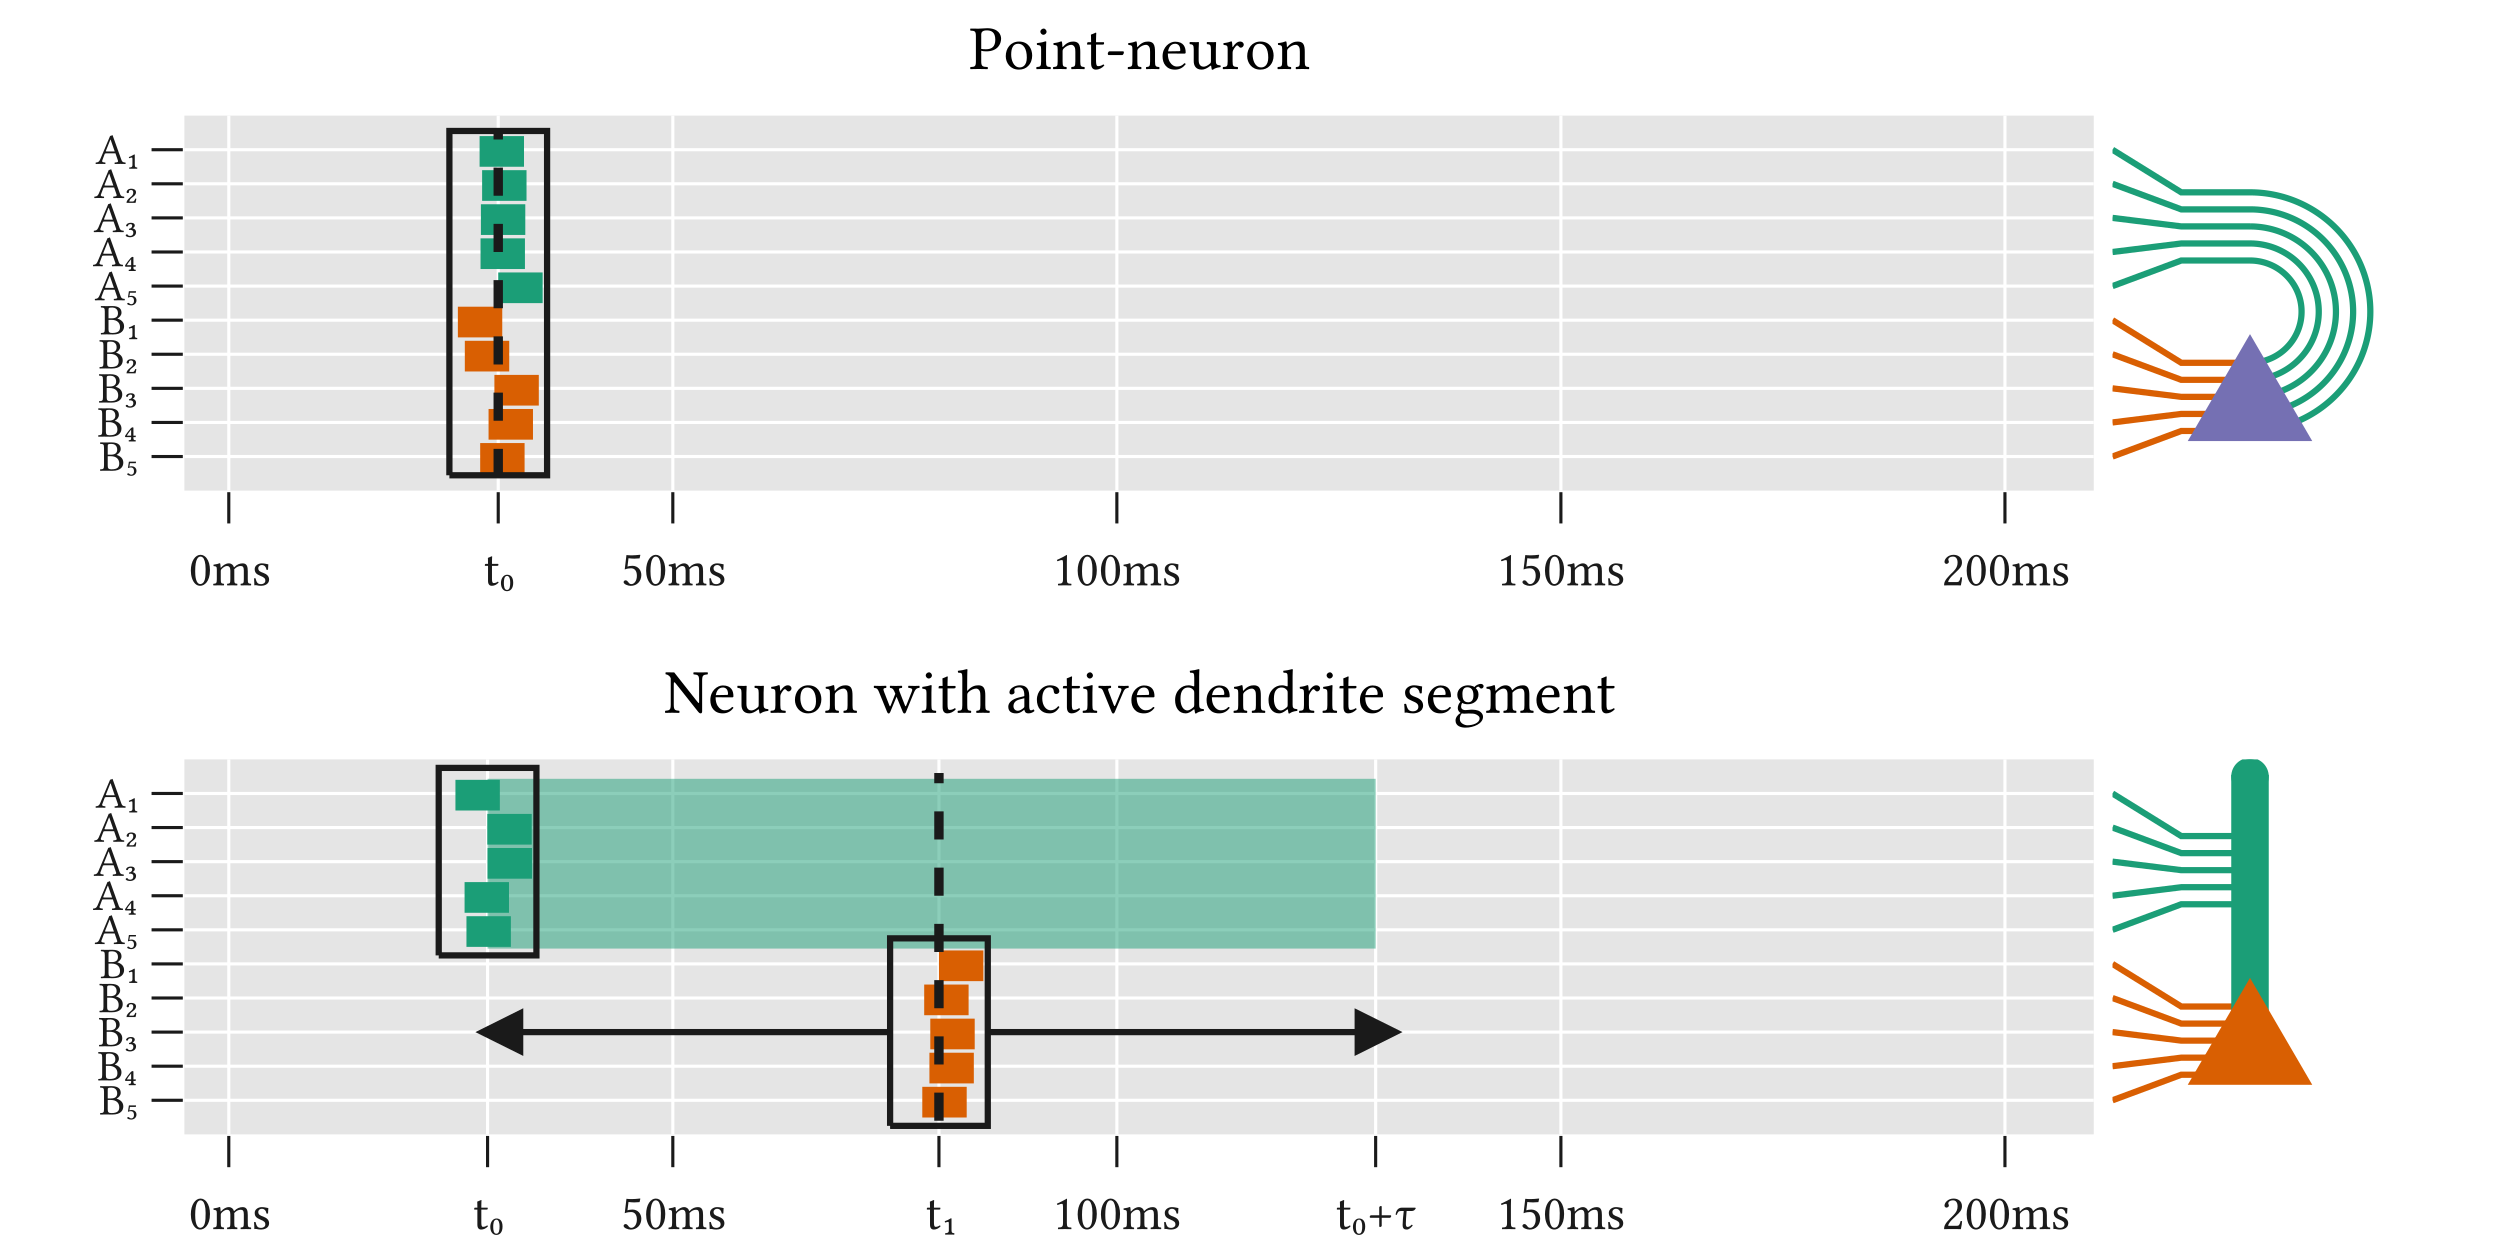 <?xml version="1.0" encoding="UTF-8"?>
<svg xmlns="http://www.w3.org/2000/svg" xmlns:xlink="http://www.w3.org/1999/xlink" width="800pt" height="400pt" viewBox="0 0 800 400" version="1.1">
<defs>
<g>
<symbol overflow="visible" id="glyph0-0">
<path style="stroke:none;" d="M 0.797 -9.641 L 3.516 -5.578 L 0.797 -1.516 Z M 1.281 -0.797 L 4 -4.859 L 6.719 -0.797 Z M 4.484 -5.578 L 7.203 -9.641 L 7.203 -1.516 Z M 4 -6.297 L 1.281 -10.359 L 6.719 -10.359 Z M 0 0 L 8 0 L 8 -11.172 L 0 -11.172 Z M 0 0 "/>
</symbol>
<symbol overflow="visible" id="glyph0-1">
<path style="stroke:none;" d="M 3.719 -9.203 C 3.984 -9.203 4.234 -9.109 4.438 -8.922 C 4.922 -8.516 5.359 -7.297 5.359 -5.156 C 5.359 -3.688 5.312 -2.672 5.094 -1.859 C 4.734 -0.547 3.953 -0.406 3.656 -0.406 C 2.172 -0.406 2.016 -3.141 2.016 -4.531 C 2.016 -8.469 2.984 -9.203 3.719 -9.203 Z M 3.641 0.156 C 4.875 0.156 6.75 -1.094 6.75 -4.844 C 6.75 -6.438 6.375 -7.797 5.656 -8.719 C 5.234 -9.266 4.578 -9.766 3.719 -9.766 C 2.125 -9.766 0.625 -7.875 0.625 -4.703 C 0.625 -2.984 1.141 -1.375 2.016 -0.516 C 2.484 -0.047 3.031 0.156 3.641 0.156 Z M 3.641 0.156 "/>
</symbol>
<symbol overflow="visible" id="glyph0-2">
<path style="stroke:none;" d="M 2.719 -5.734 C 2.688 -6.188 2.656 -6.766 2.594 -6.938 C 2.547 -7.016 2.531 -7.078 2.406 -7.078 C 1.953 -6.891 1.531 -6.75 0.438 -6.609 C 0.406 -6.516 0.438 -6.25 0.469 -6.156 C 1.328 -6.078 1.5 -6 1.5 -5.078 L 1.5 -1.953 C 1.5 -0.641 1.297 -0.562 0.422 -0.5 C 0.312 -0.406 0.312 -0.062 0.422 0.031 C 0.891 0.016 1.5 0 2.141 0 C 2.781 0 3.266 0.016 3.75 0.031 C 3.844 -0.062 3.844 -0.406 3.75 -0.5 C 2.938 -0.578 2.766 -0.641 2.766 -1.953 L 2.766 -4.578 C 2.766 -4.906 2.906 -5.109 3.047 -5.25 C 3.656 -5.859 4.266 -6.188 4.766 -6.188 C 5.375 -6.188 5.828 -5.812 5.828 -4.734 L 5.828 -1.953 C 5.828 -0.641 5.703 -0.562 4.828 -0.5 C 4.75 -0.406 4.75 -0.062 4.828 0.031 C 5.234 0.016 5.828 0 6.469 0 C 7.109 0 7.625 0.016 8.031 0.031 C 8.109 -0.062 8.109 -0.406 8.031 -0.5 C 7.234 -0.562 7.094 -0.641 7.094 -1.953 L 7.094 -4.5 C 7.094 -4.719 7.094 -4.938 7.078 -5.141 C 7.844 -5.984 8.562 -6.188 9.188 -6.188 C 9.797 -6.188 10.141 -5.844 10.141 -4.766 L 10.141 -1.953 C 10.141 -0.641 9.984 -0.562 9.156 -0.5 C 9.078 -0.406 9.078 -0.062 9.156 0.031 C 9.547 0.016 10.141 0 10.781 0 C 11.422 0 11.984 0.016 12.438 0.031 C 12.516 -0.062 12.516 -0.406 12.438 -0.5 C 11.547 -0.562 11.406 -0.641 11.406 -1.953 L 11.406 -4.484 C 11.406 -5.906 11.172 -7.031 9.766 -7.031 C 8.922 -7.031 7.953 -6.719 7.125 -5.844 C 7.078 -5.797 6.969 -5.719 6.938 -5.844 C 6.781 -6.5 6.172 -7.031 5.344 -7.031 C 4.422 -7.031 3.562 -6.469 2.906 -5.734 C 2.828 -5.625 2.719 -5.531 2.719 -5.734 Z M 2.719 -5.734 "/>
</symbol>
<symbol overflow="visible" id="glyph0-3">
<path style="stroke:none;" d="M 0.766 -2.203 C 0.828 -1.422 0.875 -0.672 0.875 0 C 1.047 -0.031 1.203 -0.047 1.281 -0.047 C 1.391 -0.047 1.484 -0.047 1.594 -0.016 C 2.031 0.094 2.469 0.156 3.062 0.156 C 3.953 0.156 5.594 -0.266 5.594 -1.859 C 5.594 -2.938 4.812 -3.578 3.734 -3.984 C 2.75 -4.344 2.125 -4.594 2.125 -5.469 C 2.125 -6.125 2.703 -6.5 3.25 -6.5 C 3.594 -6.5 4.531 -6.375 4.734 -5.016 C 4.828 -4.906 5.156 -4.922 5.25 -5.031 C 5.297 -5.594 5.328 -6.188 5.344 -6.719 C 4.844 -6.797 4.078 -7.031 3.25 -7.031 C 2.062 -7.031 0.984 -6.25 0.984 -5.234 C 0.984 -4.062 1.516 -3.562 2.75 -3.062 C 4.078 -2.516 4.391 -2.172 4.391 -1.484 C 4.391 -0.703 3.609 -0.375 3.031 -0.375 C 2.406 -0.375 2.047 -0.578 1.891 -0.75 C 1.531 -1.125 1.359 -1.828 1.266 -2.219 C 1.172 -2.312 0.859 -2.297 0.766 -2.203 Z M 0.766 -2.203 "/>
</symbol>
<symbol overflow="visible" id="glyph0-4">
<path style="stroke:none;" d="M 0.688 -6.859 C 0.469 -6.859 0.406 -6.672 0.406 -6.547 L 0.406 -6.344 C 0.406 -6.25 0.422 -6.234 0.484 -6.234 L 1.422 -6.234 L 1.422 -1.422 C 1.422 -0.281 1.922 0.156 2.656 0.156 C 3.391 0.156 4.188 -0.188 4.812 -0.891 C 4.781 -1.062 4.688 -1.156 4.531 -1.172 C 4.109 -0.844 3.625 -0.719 3.219 -0.719 C 2.781 -0.719 2.688 -1.203 2.688 -2.188 L 2.688 -6.234 L 4.359 -6.234 C 4.516 -6.234 4.734 -6.297 4.734 -6.453 L 4.734 -6.766 C 4.734 -6.828 4.688 -6.859 4.609 -6.859 L 2.688 -6.859 L 2.688 -7.484 C 2.688 -8.531 2.75 -9.172 2.75 -9.172 C 2.75 -9.266 2.703 -9.297 2.625 -9.297 C 2.547 -9.297 2.422 -9.234 2.266 -9.156 C 2.078 -9.062 1.922 -8.984 1.734 -8.922 C 1.531 -8.875 1.375 -8.812 1.375 -8.719 C 1.375 -8.531 1.422 -8.641 1.422 -6.859 Z M 0.688 -6.859 "/>
</symbol>
<symbol overflow="visible" id="glyph0-5">
<path style="stroke:none;" d="M 2.469 -3.016 C 3.234 -3.016 3.469 -1.844 3.469 -0.969 C 3.469 0.25 3.375 1.484 2.438 1.484 C 1.562 1.484 1.438 0.234 1.438 -0.656 C 1.438 -1.5 1.469 -3.016 2.469 -3.016 Z M 2.422 1.875 C 3.484 1.875 4.422 1.094 4.422 -0.812 C 4.422 -2.75 3.484 -3.391 2.469 -3.391 C 1.344 -3.391 0.5 -2.234 0.5 -0.734 C 0.5 0.906 1.312 1.875 2.422 1.875 Z M 2.422 1.875 "/>
</symbol>
<symbol overflow="visible" id="glyph0-6">
<path style="stroke:none;" d="M 5.109 -3.031 C 5.109 -1.5 4.297 -0.391 3.344 -0.391 C 2.734 -0.391 2.531 -0.781 2.281 -1.109 C 2.078 -1.375 1.812 -1.609 1.469 -1.609 C 1.172 -1.609 0.859 -1.344 0.859 -1.031 C 0.859 -0.375 2.219 0.172 3.141 0.172 C 5.125 0.172 6.531 -1.297 6.531 -3.312 C 6.531 -4.859 5.453 -6.25 3.656 -6.25 C 2.969 -6.25 2.391 -6.109 2.094 -6 L 2.422 -8.672 C 3.016 -8.609 3.516 -8.531 4.281 -8.531 C 4.766 -8.531 5.312 -8.562 5.969 -8.625 L 6.219 -9.719 L 6.109 -9.781 C 5.203 -9.688 4.344 -9.594 3.484 -9.594 C 2.891 -9.594 2.312 -9.625 1.766 -9.688 L 1.219 -5.078 C 2.062 -5.391 2.672 -5.453 3.25 -5.453 C 4.281 -5.453 5.109 -4.766 5.109 -3.031 Z M 5.109 -3.031 "/>
</symbol>
<symbol overflow="visible" id="glyph0-7">
<path style="stroke:none;" d="M 4.609 -1.953 L 4.609 -7.5 C 4.609 -8.469 4.625 -9.438 4.656 -9.641 C 4.656 -9.719 4.609 -9.734 4.562 -9.734 C 3.656 -9.172 2.828 -8.781 1.422 -8.125 C 1.438 -7.938 1.516 -7.797 1.656 -7.703 C 2.391 -8 2.75 -8.094 3.062 -8.094 C 3.312 -8.094 3.375 -7.719 3.375 -7.172 L 3.375 -1.953 C 3.375 -0.625 2.938 -0.547 1.828 -0.5 C 1.734 -0.406 1.734 -0.062 1.828 0.031 C 2.609 0.016 3.172 0 4.047 0 C 4.797 0 5.203 0.016 6 0.031 C 6.094 -0.062 6.094 -0.406 6 -0.5 C 4.875 -0.547 4.609 -0.625 4.609 -1.953 Z M 4.609 -1.953 "/>
</symbol>
<symbol overflow="visible" id="glyph0-8">
<path style="stroke:none;" d="M 0.969 -7.484 C 0.969 -7.156 1.281 -6.859 1.609 -6.859 C 1.891 -6.859 2.375 -7.141 2.375 -7.5 C 2.375 -7.625 2.344 -7.734 2.297 -7.844 C 2.266 -7.953 2.172 -8.094 2.172 -8.219 C 2.172 -8.625 2.594 -9.203 3.766 -9.203 C 4.344 -9.203 5.156 -8.797 5.156 -7.266 C 5.156 -6.234 4.781 -5.406 3.844 -4.453 L 2.656 -3.281 C 1.094 -1.688 0.828 -0.906 0.828 0.031 C 0.828 0.031 1.641 0 2.156 0 L 4.953 0 C 5.469 0 6.203 0.031 6.203 0.031 C 6.422 -0.812 6.578 -2.016 6.594 -2.5 C 6.5 -2.578 6.281 -2.609 6.125 -2.578 C 5.859 -1.438 5.578 -1.047 5.016 -1.047 L 2.156 -1.047 C 2.156 -1.812 3.266 -2.891 3.344 -2.969 L 4.953 -4.531 C 5.875 -5.406 6.562 -6.109 6.562 -7.328 C 6.562 -9.062 5.156 -9.766 3.859 -9.766 C 2.078 -9.766 0.969 -8.453 0.969 -7.484 Z M 0.969 -7.484 "/>
</symbol>
<symbol overflow="visible" id="glyph0-9">
<path style="stroke:none;" d="M 2.156 -2.312 C 2.359 -2.312 2.391 -2.172 2.391 -1.656 L 2.391 0.422 C 2.391 1.234 1.891 1.281 1.25 1.312 C 1.172 1.438 1.188 1.688 1.25 1.781 C 1.734 1.766 2.203 1.766 2.781 1.766 C 3.312 1.766 3.641 1.766 4.125 1.781 C 4.188 1.656 4.188 1.438 4.125 1.312 C 3.578 1.281 3.25 1.234 3.25 0.422 L 3.25 -3.406 C 3.156 -3.484 3.047 -3.438 2.953 -3.406 C 2.25 -2.969 1.844 -2.781 1.094 -2.516 C 1.094 -2.312 1.125 -2.172 1.25 -2.078 C 1.641 -2.219 1.953 -2.312 2.156 -2.312 Z M 2.156 -2.312 "/>
</symbol>
<symbol overflow="visible" id="glyph0-10">
<path style="stroke:none;" d="M 4 -6.953 L 4 -4.422 L 1.359 -4.422 C 1.172 -4.422 0.953 -4.109 0.953 -3.875 C 0.953 -3.75 1.062 -3.609 1.203 -3.609 L 4 -3.609 L 4 -0.891 C 4 -0.75 4.125 -0.656 4.25 -0.656 C 4.5 -0.656 4.797 -0.859 4.797 -1.062 L 4.797 -3.609 L 7.406 -3.609 C 7.609 -3.609 7.844 -3.984 7.844 -4.141 C 7.844 -4.266 7.781 -4.422 7.609 -4.422 L 4.797 -4.422 L 4.797 -7.172 C 4.797 -7.328 4.656 -7.391 4.531 -7.391 C 4.375 -7.391 4 -7.172 4 -6.953 Z M 4 -6.953 "/>
</symbol>
<symbol overflow="visible" id="glyph0-11">
<path style="stroke:none;" d="M 2.469 -6.859 C 0.969 -6.859 0.547 -5.5 0.438 -4.656 C 0.5 -4.562 0.641 -4.531 0.797 -4.531 C 1.172 -5.5 1.359 -5.781 2.141 -5.781 L 3.047 -5.781 C 2.828 -4.047 2.688 -2.219 2.688 -1.359 C 2.688 -0.188 3.141 0.156 4.016 0.156 C 4.719 0.156 5.375 -0.438 5.922 -1.141 C 5.859 -1.281 5.75 -1.359 5.609 -1.422 C 4.953 -0.75 4.5 -0.688 4.219 -0.688 C 3.891 -0.688 3.719 -1.016 3.719 -1.734 C 3.719 -2.609 3.812 -4.016 3.969 -5.781 L 5.594 -5.781 C 6.25 -5.781 6.625 -6.125 6.906 -6.672 L 6.734 -6.859 Z M 2.469 -6.859 "/>
</symbol>
<symbol overflow="visible" id="glyph1-0">
<path style="stroke:none;" d="M 0.703 -8.438 L 3.078 -4.891 L 0.703 -1.328 Z M 1.125 -0.703 L 3.5 -4.25 L 5.875 -0.703 Z M 3.922 -4.891 L 6.297 -8.438 L 6.297 -1.328 Z M 3.5 -5.516 L 1.125 -9.062 L 5.875 -9.062 Z M 0 0 L 7 0 L 7 -9.766 L 0 -9.766 Z M 0 0 "/>
</symbol>
<symbol overflow="visible" id="glyph1-1">
<path style="stroke:none;" d="M 2.672 -7.703 C 2.672 -8.438 2.672 -8.578 3.891 -8.578 C 4.672 -8.578 5.703 -8.156 5.703 -6.734 C 5.703 -5.547 4.875 -5.125 3.703 -5.125 L 2.672 -5.125 Z M 2.672 -4.641 L 3.641 -4.641 C 5.562 -4.641 6.359 -3.562 6.359 -2.312 C 6.359 -1.281 5.969 -0.438 3.844 -0.438 C 2.859 -0.438 2.672 -0.797 2.672 -1.656 Z M 2.078 -9.031 C 1.562 -9.031 0.812 -9.047 0.266 -9.062 C 0.188 -8.969 0.188 -8.688 0.266 -8.594 C 1.25 -8.547 1.484 -8.484 1.484 -7.328 L 1.484 -1.703 C 1.484 -0.547 1.25 -0.469 0.266 -0.438 C 0.188 -0.344 0.188 -0.062 0.266 0.031 C 0.812 0.016 1.547 0 2.094 0 C 2.578 0 2.953 0.031 4.125 0.031 C 6.922 0.031 7.656 -1.375 7.656 -2.578 C 7.656 -3.922 6.719 -4.688 5.5 -5.047 L 5.5 -5.062 C 6.203 -5.422 6.828 -6.125 6.828 -6.906 C 6.828 -7.844 6.422 -9.062 3.828 -9.062 C 3.328 -9.062 2.578 -9.031 2.078 -9.031 Z M 2.078 -9.031 "/>
</symbol>
<symbol overflow="visible" id="glyph1-2">
<path style="stroke:none;" d="M 2.844 0.203 C 2.844 0.766 2.609 1.266 1.969 1.266 C 1.672 1.266 1.516 1.156 1.391 1.031 C 1.281 0.922 1.156 0.828 0.984 0.828 C 0.844 0.828 0.672 0.938 0.672 1.125 C 0.672 1.453 1.516 1.641 1.984 1.641 C 2.953 1.641 3.641 0.891 3.641 0.062 C 3.641 -0.703 3.141 -1.422 2.047 -1.422 C 1.844 -1.422 1.5 -1.359 1.375 -1.281 L 1.547 -2.406 L 3.438 -2.406 L 3.438 -2.422 L 3.5 -2.891 L 1.219 -2.891 L 0.906 -0.891 L 1 -0.859 C 1.188 -0.953 1.484 -1.047 1.797 -1.047 C 2.797 -1.047 2.844 -0.219 2.844 0.203 Z M 2.844 0.203 "/>
</symbol>
<symbol overflow="visible" id="glyph1-3">
<path style="stroke:none;" d="M 2.516 -2.25 L 2.516 -0.312 L 1.141 -0.312 C 1.234 -0.547 1.953 -1.578 2.516 -2.25 Z M 2.516 0.5 C 2.516 1.078 2.344 1.125 1.781 1.141 C 1.703 1.266 1.719 1.469 1.781 1.547 C 2.203 1.547 2.359 1.547 2.875 1.547 C 3.281 1.547 3.547 1.547 3.969 1.547 C 4.016 1.453 4.016 1.266 3.969 1.141 C 3.484 1.125 3.25 1.078 3.25 0.5 L 3.25 0.172 L 3.953 0.172 L 4.031 -0.312 L 3.25 -0.312 L 3.25 -2.828 C 3.25 -2.938 3.062 -2.969 2.984 -2.969 C 2.938 -2.969 2.797 -2.953 2.781 -2.938 C 2.578 -2.812 2.406 -2.656 2.281 -2.516 C 1.797 -1.953 1.188 -1.203 0.719 -0.469 C 0.672 -0.375 0.625 -0.312 0.594 -0.219 C 0.547 -0.109 0.469 0.172 0.859 0.172 L 2.516 0.172 Z M 2.516 0.5 "/>
</symbol>
<symbol overflow="visible" id="glyph1-4">
<path style="stroke:none;" d="M 2.609 -2.078 C 2.609 -1.5 2.219 -1.141 1.609 -1.047 C 1.562 -0.906 1.547 -0.75 1.641 -0.672 C 1.75 -0.688 1.812 -0.703 1.922 -0.703 C 2.25 -0.703 2.969 -0.641 2.969 0.156 C 2.969 1.047 2.359 1.234 1.953 1.234 C 1.5 1.234 1.375 1.141 1.297 0.984 C 1.219 0.812 1.078 0.734 0.875 0.734 C 0.703 0.734 0.531 0.875 0.531 1.062 C 0.531 1.5 1.516 1.656 1.891 1.656 C 3.016 1.656 3.844 1.016 3.844 0.047 C 3.844 -0.766 3.172 -1.141 2.719 -1.188 C 3.125 -1.406 3.438 -1.734 3.438 -2.141 C 3.438 -2.656 2.969 -2.969 2.234 -2.969 C 1.016 -2.969 0.641 -2.297 0.641 -2.062 C 0.641 -2.016 0.703 -1.812 0.969 -1.812 C 1.281 -1.812 1.281 -2.062 1.344 -2.219 C 1.438 -2.438 1.828 -2.547 2.078 -2.547 C 2.297 -2.547 2.609 -2.438 2.609 -2.078 Z M 2.609 -2.078 "/>
</symbol>
<symbol overflow="visible" id="glyph1-5">
<path style="stroke:none;" d="M 1.016 -1.547 C 1.156 -1.547 1.359 -1.594 1.406 -1.844 C 1.406 -1.953 1.375 -2.125 1.422 -2.25 C 1.5 -2.422 1.672 -2.547 2.094 -2.547 C 2.359 -2.547 2.797 -2.453 2.797 -1.797 C 2.797 -1.031 2.469 -0.719 1.828 -0.203 C 1.156 0.312 0.625 0.891 0.625 1.562 L 3.516 1.562 C 3.625 1.203 3.703 0.75 3.781 0.25 C 3.703 0.203 3.578 0.188 3.438 0.188 C 3.297 0.578 3.094 1.125 2.656 1.125 L 1.5 1.125 C 1.625 0.656 1.828 0.281 2.422 -0.141 C 3.203 -0.703 3.672 -1.156 3.672 -1.812 C 3.672 -2.703 2.859 -2.969 2.156 -2.969 C 1.047 -2.969 0.656 -2.25 0.656 -1.891 C 0.656 -1.703 0.859 -1.547 1.016 -1.547 Z M 1.016 -1.547 "/>
</symbol>
<symbol overflow="visible" id="glyph1-6">
<path style="stroke:none;" d="M 1.891 -2.031 C 2.062 -2.031 2.094 -1.906 2.094 -1.453 L 2.094 0.359 C 2.094 1.078 1.656 1.125 1.094 1.141 C 1.016 1.266 1.031 1.469 1.094 1.547 C 1.516 1.547 1.938 1.547 2.438 1.547 C 2.891 1.547 3.188 1.547 3.609 1.547 C 3.672 1.453 3.672 1.266 3.609 1.141 C 3.141 1.125 2.844 1.078 2.844 0.359 L 2.844 -2.984 C 2.766 -3.047 2.656 -3.016 2.594 -2.984 C 1.969 -2.609 1.609 -2.438 0.953 -2.203 C 0.953 -2.031 0.984 -1.906 1.094 -1.812 C 1.438 -1.953 1.703 -2.031 1.891 -2.031 Z M 1.891 -2.031 "/>
</symbol>
<symbol overflow="visible" id="glyph1-7">
<path style="stroke:none;" d="M 3.688 -3.969 C 3.375 -3.969 3.281 -4 3.312 -4.141 L 4.766 -7.766 L 4.844 -7.766 L 6.156 -3.969 Z M 2.172 -1.109 L 2.938 -3.141 C 3.016 -3.312 3.094 -3.375 3.438 -3.375 L 6.391 -3.375 L 7.203 -1.016 C 7.344 -0.516 6.812 -0.469 6.156 -0.438 C 6.078 -0.344 6.078 -0.062 6.156 0.031 C 6.672 0.016 7.453 0 8 0 C 8.562 0 9.094 0.016 9.594 0.031 C 9.672 -0.062 9.672 -0.344 9.594 -0.438 C 9.047 -0.469 8.562 -0.516 8.328 -1.203 L 5.453 -9.219 C 5.234 -9.094 4.859 -8.938 4.672 -8.938 L 1.5 -1.422 C 1.141 -0.562 0.703 -0.469 0.094 -0.438 C 0.016 -0.344 0.016 -0.062 0.094 0.031 C 0.469 0.016 0.906 0 1.344 0 C 1.922 0 2.625 0.016 3.141 0.031 C 3.219 -0.062 3.219 -0.344 3.141 -0.438 C 2.609 -0.469 1.953 -0.516 2.172 -1.109 Z M 2.172 -1.109 "/>
</symbol>
<symbol overflow="visible" id="glyph2-0">
<path style="stroke:none;" d="M 1 -12.062 L 4.406 -6.984 L 1 -1.906 Z M 1.594 -1 L 5 -6.078 L 8.406 -1 Z M 5.594 -6.984 L 9 -12.062 L 9 -1.906 Z M 5 -7.875 L 1.594 -12.938 L 8.406 -12.938 Z M 0 0 L 10 0 L 10 -13.953 L 0 -13.953 Z M 0 0 "/>
</symbol>
<symbol overflow="visible" id="glyph2-1">
<path style="stroke:none;" d="M 3.781 -11.078 C 3.781 -11.656 4.078 -12.359 5.516 -12.359 C 6.906 -12.359 8.281 -11.906 8.281 -9.359 C 8.281 -7.203 7.234 -6.312 5.297 -6.312 C 4.797 -6.312 4 -6.359 3.781 -6.422 Z M 2.078 -10.453 L 2.078 -2.438 C 2.078 -0.781 1.734 -0.688 0.344 -0.625 C 0.219 -0.5 0.219 -0.078 0.344 0.047 C 1.234 0.016 2.219 0 2.938 0 C 3.641 0 4.812 0.016 5.812 0.047 C 5.938 -0.078 5.938 -0.5 5.812 -0.625 C 4.266 -0.703 3.781 -0.781 3.781 -2.438 L 3.781 -5.844 C 4.219 -5.703 4.703 -5.641 5.406 -5.641 C 9.047 -5.641 10.141 -8.016 10.141 -9.719 C 10.141 -10.906 9.359 -13.047 5.656 -13.047 C 4.875 -13.047 3.719 -12.906 2.922 -12.906 C 2.188 -12.906 1.141 -12.922 0.344 -12.938 C 0.219 -12.812 0.219 -12.406 0.344 -12.281 C 1.734 -12.219 2.078 -12.125 2.078 -10.453 Z M 2.078 -10.453 "/>
</symbol>
<symbol overflow="visible" id="glyph2-2">
<path style="stroke:none;" d="M 0.812 -4.094 C 0.812 -2.062 2.188 0.203 5.016 0.203 C 6.297 0.203 7.266 -0.234 7.938 -0.922 C 8.844 -1.781 9.266 -3.047 9.266 -4.281 C 9.266 -6.359 8.125 -8.781 5.062 -8.781 C 3.734 -8.781 2.641 -8.234 1.922 -7.375 C 1.203 -6.516 0.812 -5.359 0.812 -4.094 Z M 4.766 -8.078 C 6.484 -8.078 7.547 -6.516 7.547 -3.641 C 7.547 -1.125 6.234 -0.5 5.297 -0.5 C 3.219 -0.5 2.547 -3.016 2.547 -4.562 C 2.547 -6.297 2.953 -8.078 4.766 -8.078 Z M 4.766 -8.078 "/>
</symbol>
<symbol overflow="visible" id="glyph2-3">
<path style="stroke:none;" d="M 1.797 -11.984 C 1.797 -11.453 2.281 -10.938 2.766 -10.938 C 3.312 -10.938 3.797 -11.453 3.797 -11.906 C 3.797 -12.375 3.375 -12.938 2.844 -12.938 C 2.359 -12.938 1.797 -12.453 1.797 -11.984 Z M 3.625 -2.438 L 3.625 -6.422 C 3.625 -7.422 3.703 -8.703 3.703 -8.703 C 3.703 -8.781 3.594 -8.844 3.438 -8.844 C 2.859 -8.625 2.078 -8.438 0.703 -8.266 C 0.656 -8.141 0.703 -7.812 0.734 -7.703 C 1.812 -7.578 2.047 -7.484 2.047 -6.344 L 2.047 -2.438 C 2.047 -0.781 1.812 -0.719 0.594 -0.625 C 0.484 -0.5 0.484 -0.078 0.594 0.047 C 1.266 0.016 2.047 0 2.844 0 C 3.641 0 4.406 0.016 5.062 0.047 C 5.188 -0.078 5.188 -0.5 5.062 -0.625 C 3.844 -0.703 3.625 -0.781 3.625 -2.438 Z M 3.625 -2.438 "/>
</symbol>
<symbol overflow="visible" id="glyph2-4">
<path style="stroke:none;" d="M 3.688 -7.156 C 3.547 -7.016 3.438 -6.953 3.438 -7.156 C 3.422 -7.703 3.359 -8.453 3.281 -8.688 C 3.219 -8.766 3.203 -8.844 3.047 -8.844 C 2.484 -8.625 1.953 -8.438 0.578 -8.266 C 0.547 -8.141 0.578 -7.812 0.625 -7.703 C 1.703 -7.594 1.922 -7.5 1.922 -6.344 L 1.922 -2.438 C 1.922 -0.797 1.719 -0.719 0.516 -0.625 C 0.406 -0.5 0.406 -0.078 0.516 0.047 C 1.125 0.016 1.922 0 2.719 0 C 3.516 0 4.125 0.016 4.719 0.047 C 4.844 -0.078 4.844 -0.5 4.719 -0.625 C 3.703 -0.719 3.5 -0.797 3.5 -2.438 L 3.5 -5.719 C 3.5 -6.141 3.688 -6.375 3.844 -6.562 C 4.594 -7.297 5.5 -7.734 6.281 -7.734 C 6.688 -7.734 7.094 -7.484 7.344 -7.016 C 7.547 -6.625 7.578 -6.078 7.578 -5.484 L 7.578 -2.438 C 7.578 -0.797 7.375 -0.719 6.344 -0.625 C 6.234 -0.5 6.234 -0.078 6.344 0.047 C 6.938 0.016 7.578 0 8.375 0 C 9.188 0 9.906 0.016 10.5 0.047 C 10.594 -0.078 10.594 -0.5 10.5 -0.625 C 9.375 -0.719 9.156 -0.797 9.156 -2.438 L 9.156 -5.422 C 9.156 -6.516 9.078 -7.484 8.625 -8.094 C 8.281 -8.547 7.656 -8.781 6.953 -8.781 C 5.984 -8.781 4.859 -8.516 3.688 -7.156 Z M 3.688 -7.156 "/>
</symbol>
<symbol overflow="visible" id="glyph2-5">
<path style="stroke:none;" d="M 0.859 -8.578 C 0.578 -8.578 0.5 -8.344 0.5 -8.188 L 0.5 -7.922 C 0.5 -7.812 0.516 -7.797 0.594 -7.797 L 1.781 -7.797 L 1.781 -1.781 C 1.781 -0.359 2.406 0.203 3.312 0.203 C 4.234 0.203 5.234 -0.234 6.016 -1.125 C 5.984 -1.312 5.859 -1.438 5.656 -1.453 C 5.141 -1.062 4.547 -0.906 4.016 -0.906 C 3.484 -0.906 3.359 -1.5 3.359 -2.734 L 3.359 -7.797 L 5.438 -7.797 C 5.641 -7.797 5.922 -7.875 5.922 -8.062 L 5.922 -8.453 C 5.922 -8.547 5.859 -8.578 5.766 -8.578 L 3.359 -8.578 L 3.359 -9.359 C 3.359 -10.656 3.438 -11.453 3.438 -11.453 C 3.438 -11.578 3.375 -11.625 3.281 -11.625 C 3.188 -11.625 3.016 -11.547 2.844 -11.438 C 2.594 -11.312 2.406 -11.234 2.156 -11.156 C 1.922 -11.094 1.719 -11.016 1.719 -10.906 C 1.719 -10.656 1.781 -10.797 1.781 -8.578 Z M 0.859 -8.578 "/>
</symbol>
<symbol overflow="visible" id="glyph2-6">
<path style="stroke:none;" d="M 5.422 -4.453 C 5.688 -4.453 5.953 -5.016 5.953 -5.266 C 5.953 -5.453 5.875 -5.656 5.688 -5.656 L 1.297 -5.656 C 1.062 -5.656 0.797 -5.203 0.797 -4.844 C 0.797 -4.641 0.922 -4.453 1.094 -4.453 Z M 5.422 -4.453 "/>
</symbol>
<symbol overflow="visible" id="glyph2-7">
<path style="stroke:none;" d="M 2.484 -5.641 C 2.859 -7.906 4.266 -8.078 4.734 -8.078 C 5.5 -8.078 6.406 -7.656 6.406 -5.984 C 6.406 -5.797 6.312 -5.703 6.094 -5.703 Z M 7.719 -1.859 C 6.984 -1.094 6.406 -0.781 5.234 -0.781 C 4.516 -0.781 3.688 -1.203 3.062 -2.219 C 2.656 -2.875 2.422 -3.797 2.422 -4.953 L 7.734 -4.922 C 7.984 -4.922 8.125 -5.047 8.125 -5.266 C 8.125 -6.938 7.516 -8.734 4.734 -8.734 C 3 -8.734 0.734 -7.078 0.734 -4.047 C 0.734 -2.922 1.016 -1.844 1.688 -1.078 C 2.359 -0.281 3.297 0.203 4.734 0.203 C 6.266 0.203 7.344 -0.5 8.141 -1.547 C 8.078 -1.734 7.953 -1.844 7.719 -1.859 Z M 7.719 -1.859 "/>
</symbol>
<symbol overflow="visible" id="glyph2-8">
<path style="stroke:none;" d="M 4.344 0.203 C 5.125 0.203 6.062 -0.203 7.047 -1 C 7.141 -1.078 7.312 -1.125 7.344 -0.984 C 7.375 -0.453 7.562 0.203 7.562 0.203 C 7.719 0.266 7.797 0.266 7.938 0.203 C 8.375 -0.156 9.078 -0.453 10.297 -0.594 C 10.422 -0.719 10.422 -1.016 10.297 -1.141 C 9.016 -1.234 8.844 -1.625 8.844 -2.594 L 8.844 -6.438 C 8.844 -7.047 8.922 -8.5 8.922 -8.5 C 8.922 -8.562 8.859 -8.625 8.766 -8.625 C 8.656 -8.594 8.359 -8.578 8.062 -8.578 C 7.422 -8.578 6.703 -8.594 6.016 -8.625 C 5.906 -8.5 5.906 -8.078 6.016 -7.953 C 7 -7.906 7.266 -7.656 7.266 -6.344 L 7.266 -2.484 C 7.266 -2.094 7.219 -1.938 6.938 -1.703 C 6.203 -1.062 5.438 -0.734 4.938 -0.734 C 4.344 -0.734 3.344 -1.016 3.344 -2.797 L 3.344 -6.438 C 3.344 -7.047 3.422 -8.5 3.422 -8.5 C 3.422 -8.562 3.359 -8.625 3.266 -8.625 C 3.156 -8.594 2.859 -8.578 2.562 -8.578 C 1.922 -8.578 1.203 -8.594 0.516 -8.625 C 0.406 -8.5 0.406 -8.078 0.516 -7.953 C 1.484 -7.875 1.766 -7.656 1.766 -6.359 L 1.766 -2.516 C 1.766 -1.141 2.359 0.203 4.344 0.203 Z M 4.344 0.203 "/>
</symbol>
<symbol overflow="visible" id="glyph2-9">
<path style="stroke:none;" d="M 3.516 -7.156 C 3.484 -7.953 3.438 -8.453 3.359 -8.688 C 3.297 -8.766 3.281 -8.844 3.125 -8.844 C 2.562 -8.625 2.047 -8.438 0.656 -8.266 C 0.625 -8.141 0.656 -7.812 0.703 -7.703 C 1.781 -7.594 2 -7.5 2 -6.344 L 2 -2.438 C 2 -0.781 1.766 -0.703 0.516 -0.625 C 0.406 -0.5 0.406 -0.078 0.516 0.047 C 1.219 0.016 2 0 2.797 0 C 3.594 0 4.516 0.016 5.219 0.047 C 5.344 -0.078 5.344 -0.5 5.219 -0.625 C 3.812 -0.719 3.578 -0.781 3.578 -2.438 L 3.578 -5.219 C 3.578 -5.734 3.812 -6.203 4.062 -6.562 C 4.281 -6.875 4.734 -7.547 4.984 -7.547 C 5.156 -7.547 5.344 -7.484 5.484 -7.281 C 5.641 -7.078 5.859 -6.812 6.219 -6.812 C 6.703 -6.812 7.156 -7.312 7.156 -7.812 C 7.156 -8.203 6.797 -8.781 5.953 -8.781 C 5.016 -8.781 4.203 -7.906 3.734 -7.125 C 3.625 -6.906 3.516 -7.062 3.516 -7.156 Z M 3.516 -7.156 "/>
</symbol>
<symbol overflow="visible" id="glyph2-10">
<path style="stroke:none;" d="M 11.125 -10.234 L 11.125 -3.703 C 11.125 -3.312 11.125 -3.094 10.984 -3.094 C 10.906 -3.094 10.594 -3.453 10.016 -4.203 L 3.156 -12.906 L 0.453 -12.938 C 0.344 -12.812 0.344 -12.406 0.453 -12.281 C 1.312 -12.219 1.922 -11.516 2.047 -11 L 2.047 -2.656 C 2.047 -0.875 1.703 -0.766 0.297 -0.625 C 0.188 -0.5 0.188 -0.078 0.297 0.047 C 1.156 0.016 2.062 0 2.547 0 C 3 0 3.922 0.016 4.766 0.047 C 4.875 -0.078 4.875 -0.5 4.766 -0.625 C 3.359 -0.766 3.016 -0.844 3.016 -2.656 L 3.016 -8.781 C 3.016 -9.453 3.016 -9.766 3.188 -9.766 C 3.297 -9.766 3.516 -9.547 3.859 -9.094 L 10.844 -0.281 C 11.062 0.016 11.312 0.203 11.641 0.203 C 11.922 0.203 12.094 -0.047 12.094 -0.422 L 12.094 -10.234 C 12.094 -12.016 12.438 -12.141 13.844 -12.281 C 13.953 -12.406 13.953 -12.812 13.844 -12.938 C 13.016 -12.922 12.062 -12.906 11.594 -12.906 C 11.156 -12.906 10.266 -12.922 9.375 -12.938 C 9.266 -12.812 9.266 -12.406 9.375 -12.281 C 10.781 -12.141 11.125 -12.062 11.125 -10.234 Z M 11.125 -10.234 "/>
</symbol>
<symbol overflow="visible" id="glyph2-11">
<path style="stroke:none;" d=""/>
</symbol>
<symbol overflow="visible" id="glyph2-12">
<path style="stroke:none;" d="M 4.062 -7.953 C 4.188 -8.078 4.188 -8.5 4.062 -8.625 C 3.453 -8.594 2.766 -8.578 2.047 -8.578 C 1.281 -8.578 0.734 -8.594 0.219 -8.625 C 0.094 -8.5 0.094 -8.078 0.219 -7.953 C 1.156 -7.859 1.375 -7.656 1.797 -6.625 L 4.422 -0.156 C 4.547 0.125 4.703 0.234 4.906 0.234 C 5.078 0.234 5.234 0.125 5.375 -0.203 L 7.406 -5.125 L 9.453 -0.156 C 9.578 0.125 9.734 0.234 9.938 0.234 C 10.125 0.234 10.281 0.125 10.406 -0.188 L 13 -6.516 C 13.344 -7.312 13.688 -7.906 14.703 -7.953 C 14.812 -8.078 14.812 -8.5 14.703 -8.625 C 14.297 -8.594 13.859 -8.578 13.266 -8.578 C 12.656 -8.578 11.812 -8.594 11.219 -8.625 C 11.094 -8.5 11.094 -8.078 11.219 -7.953 C 12.719 -7.875 12.5 -7.297 12.219 -6.594 L 10.562 -2.438 C 10.359 -1.938 10.281 -1.938 10.094 -2.359 L 8.375 -6.734 C 8.016 -7.688 8.062 -7.875 9.125 -7.953 C 9.234 -8.078 9.234 -8.5 9.125 -8.625 C 8.516 -8.594 7.719 -8.578 7.125 -8.578 C 6.625 -8.578 5.953 -8.594 5.359 -8.625 C 5.234 -8.5 5.234 -8.078 5.359 -7.953 C 6.297 -7.859 6.516 -7.281 6.875 -6.406 L 7.016 -6.078 L 5.625 -2.547 C 5.359 -1.875 5.297 -1.844 5.047 -2.5 L 3.438 -6.625 C 3.078 -7.578 3.094 -7.906 4.062 -7.953 Z M 4.062 -7.953 "/>
</symbol>
<symbol overflow="visible" id="glyph2-13">
<path style="stroke:none;" d="M 3.344 -5.703 C 3.344 -6.141 3.516 -6.375 3.688 -6.562 C 4.438 -7.297 5.438 -7.734 6.234 -7.734 C 6.641 -7.734 7.062 -7.453 7.297 -7.016 C 7.5 -6.625 7.547 -6.078 7.547 -5.484 L 7.547 -2.438 C 7.547 -0.797 7.344 -0.719 6.297 -0.625 C 6.203 -0.5 6.203 -0.078 6.297 0.047 C 6.859 0.016 7.547 0 8.344 0 C 9.141 0 9.797 0.016 10.453 0.047 C 10.562 -0.078 10.562 -0.5 10.453 -0.625 C 9.344 -0.719 9.125 -0.797 9.125 -2.438 L 9.125 -5.422 C 9.125 -6.516 9.047 -7.484 8.578 -8.094 C 8.234 -8.547 7.625 -8.781 6.922 -8.781 C 5.922 -8.781 4.734 -8.516 3.516 -7.156 C 3.438 -7.078 3.312 -6.875 3.312 -7.156 L 3.344 -11.656 C 3.344 -12.953 3.422 -13.766 3.422 -13.766 C 3.422 -13.906 3.344 -13.953 3.156 -13.953 C 2.656 -13.766 1.156 -13.484 0.359 -13.422 C 0.312 -13.266 0.359 -12.938 0.484 -12.812 C 1.516 -12.766 1.766 -12.859 1.766 -11.188 L 1.766 -2.438 C 1.766 -0.781 1.516 -0.703 0.359 -0.625 C 0.234 -0.5 0.234 -0.078 0.359 0.047 C 1.016 0.016 1.766 0 2.562 0 C 3.312 0 3.953 0.016 4.516 0.047 C 4.641 -0.078 4.641 -0.5 4.516 -0.625 C 3.516 -0.703 3.344 -0.781 3.344 -2.438 Z M 3.344 -5.703 "/>
</symbol>
<symbol overflow="visible" id="glyph2-14">
<path style="stroke:none;" d="M 5.859 -4.656 L 5.859 -2.016 C 5.859 -1.766 5.734 -1.625 5.578 -1.5 C 5.062 -1.078 4.375 -0.625 3.812 -0.625 C 2.812 -0.625 2.375 -1.422 2.375 -2.047 C 2.375 -2.938 2.797 -3.859 4.281 -4.234 Z M 5.859 -0.953 C 5.984 -0.344 6.188 0.203 7.203 0.203 C 7.953 0.203 8.688 -0.141 9.094 -0.547 C 9.062 -0.781 8.984 -0.938 8.766 -1.078 C 8.594 -0.938 8.266 -0.766 8.016 -0.766 C 7.438 -0.766 7.422 -1.547 7.422 -2.453 L 7.422 -5.406 C 7.422 -8.234 5.859 -8.781 4.406 -8.781 C 2.766 -8.781 1.094 -7.703 1.094 -6.562 C 1.094 -6.078 1.344 -5.844 1.797 -5.844 C 2.375 -5.844 2.734 -6.266 2.734 -6.516 C 2.734 -6.656 2.719 -6.797 2.688 -6.875 C 2.656 -6.938 2.641 -7.062 2.641 -7.281 C 2.641 -7.906 3.484 -8.125 4.234 -8.125 C 4.922 -8.125 5.859 -7.781 5.859 -5.516 C 5.859 -5.375 5.797 -5.297 5.734 -5.281 L 4.016 -4.859 C 2.094 -4.375 0.719 -3.312 0.719 -1.953 C 0.719 -0.312 1.844 0.203 3.234 0.203 C 3.922 0.203 4.547 0.047 5.422 -0.641 L 5.812 -0.953 Z M 5.859 -0.953 "/>
</symbol>
<symbol overflow="visible" id="glyph2-15">
<path style="stroke:none;" d="M 7.953 -1.812 C 7.875 -2 7.719 -2.078 7.547 -2.094 C 6.859 -1.219 6 -0.781 5.141 -0.781 C 3.688 -0.781 2.453 -2.266 2.453 -4.594 C 2.453 -6.797 3.422 -8.125 4.734 -8.125 C 5.922 -8.125 6.078 -7.422 6.156 -6.719 C 6.219 -6.188 6.5 -6 6.922 -6 C 7.344 -6 7.906 -6.266 7.906 -6.875 C 7.906 -7.984 6.766 -8.781 4.844 -8.781 C 2.859 -8.781 0.734 -7 0.734 -4.156 C 0.734 -1.578 2.188 0.203 4.703 0.203 C 5.906 0.203 6.953 -0.188 7.953 -1.812 Z M 7.953 -1.812 "/>
</symbol>
<symbol overflow="visible" id="glyph2-16">
<path style="stroke:none;" d="M 6.5 -7.953 C 7.578 -7.875 7.688 -7.625 7.266 -6.625 L 5.656 -2.703 C 5.312 -1.906 5.219 -1.922 4.922 -2.766 L 3.453 -6.625 C 3.125 -7.578 3.016 -7.812 4.094 -7.953 C 4.219 -8.078 4.219 -8.5 4.094 -8.625 C 3.438 -8.594 2.734 -8.578 2.078 -8.578 C 1.422 -8.578 0.812 -8.594 0.219 -8.625 C 0.094 -8.5 0.094 -8.078 0.219 -7.953 C 1.281 -7.812 1.422 -7.5 1.812 -6.5 L 4.375 -0.188 C 4.5 0.125 4.625 0.234 4.875 0.234 C 5.078 0.234 5.203 0.125 5.359 -0.219 L 8.016 -6.484 C 8.406 -7.344 8.625 -7.859 9.734 -7.953 C 9.859 -8.078 9.859 -8.5 9.734 -8.625 C 9.344 -8.594 8.859 -8.578 8.344 -8.578 C 7.688 -8.578 7 -8.594 6.5 -8.625 C 6.375 -8.5 6.375 -8.078 6.5 -7.953 Z M 6.5 -7.953 "/>
</symbol>
<symbol overflow="visible" id="glyph2-17">
<path style="stroke:none;" d="M 6.906 -2.484 C 6.906 -2.094 6.859 -1.938 6.578 -1.703 C 5.844 -1.062 5.203 -0.734 4.703 -0.734 C 3.625 -0.734 2.5 -1.922 2.5 -4.422 C 2.5 -5.859 2.781 -6.656 3.078 -7.078 C 3.703 -8.016 4.547 -8.078 4.938 -8.078 C 5.656 -8.078 6.156 -7.812 6.562 -7.359 C 6.844 -7.047 6.906 -6.906 6.906 -6.281 Z M 6.688 -1 C 6.766 -1.078 6.953 -1.125 6.984 -0.984 C 7.016 -0.484 7.203 0.203 7.203 0.203 C 7.359 0.266 7.453 0.266 7.578 0.203 C 8.016 -0.156 8.719 -0.453 9.938 -0.594 C 10.062 -0.719 10.062 -1.016 9.938 -1.141 C 8.656 -1.234 8.484 -1.625 8.484 -2.594 L 8.484 -11.656 C 8.484 -12.953 8.562 -13.766 8.562 -13.766 C 8.562 -13.906 8.484 -13.953 8.297 -13.953 C 7.797 -13.766 6.297 -13.484 5.5 -13.422 C 5.453 -13.266 5.5 -12.938 5.625 -12.812 C 6.656 -12.766 6.906 -12.859 6.906 -11.188 L 6.906 -8.625 C 6.906 -8.484 6.859 -8.438 6.719 -8.438 C 6.641 -8.438 5.812 -8.781 5.156 -8.781 C 3.844 -8.781 2.953 -8.344 2.156 -7.578 C 1.297 -6.719 0.781 -5.547 0.781 -4.062 C 0.781 -1.594 2.016 0.203 4.188 0.203 C 4.953 0.203 5.703 -0.203 6.688 -1 Z M 6.688 -1 "/>
</symbol>
<symbol overflow="visible" id="glyph2-18">
<path style="stroke:none;" d="M 0.953 -2.766 C 1.047 -1.781 1.094 -0.844 1.094 0 C 1.297 -0.047 1.5 -0.062 1.594 -0.062 C 1.734 -0.062 1.859 -0.062 2 -0.016 C 2.547 0.125 3.078 0.203 3.812 0.203 C 4.938 0.203 7 -0.344 7 -2.312 C 7 -3.688 6.016 -4.484 4.656 -4.984 C 3.438 -5.422 2.656 -5.734 2.656 -6.844 C 2.656 -7.656 3.375 -8.125 4.062 -8.125 C 4.5 -8.125 5.656 -7.953 5.922 -6.266 C 6.047 -6.141 6.438 -6.156 6.562 -6.281 C 6.625 -7 6.656 -7.734 6.688 -8.406 C 6.062 -8.5 5.094 -8.781 4.062 -8.781 C 2.578 -8.781 1.234 -7.812 1.234 -6.547 C 1.234 -5.078 1.906 -4.453 3.438 -3.812 C 5.094 -3.141 5.484 -2.719 5.484 -1.859 C 5.484 -0.875 4.516 -0.453 3.781 -0.453 C 3 -0.453 2.562 -0.719 2.359 -0.938 C 1.922 -1.406 1.703 -2.281 1.578 -2.781 C 1.453 -2.906 1.078 -2.875 0.953 -2.766 Z M 0.953 -2.766 "/>
</symbol>
<symbol overflow="visible" id="glyph2-19">
<path style="stroke:none;" d="M 6.375 -5.578 C 6.375 -3.719 5.438 -3.344 4.703 -3.344 C 3.016 -3.344 2.844 -4.766 2.844 -6.047 C 2.844 -7.438 3.344 -8.156 4.438 -8.156 C 5.703 -8.156 6.375 -7.234 6.375 -5.578 Z M 2.641 0.203 C 2.859 0.266 3.188 0.297 3.438 0.297 C 4.062 0.297 4.625 0.234 4.906 0.234 C 5.906 0.234 6.734 0.266 7.312 0.578 C 8.094 1.016 8.344 1.297 8.344 1.812 C 8.344 3.266 6.219 4.016 4.422 4.016 C 3.703 4.016 2.016 3.438 2.016 2.078 C 2.016 1.406 2.062 0.906 2.641 0.203 Z M 8.875 -7.734 C 9.266 -7.734 9.625 -8.094 9.625 -8.5 C 9.625 -8.922 9.234 -9.234 8.703 -9.234 C 8.188 -9.234 7.219 -8.906 6.703 -8.219 C 6.453 -8.375 5.797 -8.781 4.625 -8.781 C 2.844 -8.781 1.203 -7.578 1.203 -5.734 C 1.203 -4.656 1.688 -4.047 2.234 -3.5 C 1.688 -3.016 1.359 -2.156 1.359 -1.484 C 1.359 -0.766 1.766 -0.203 2.281 0.062 C 1.203 0.703 0.641 1.625 0.641 2.484 C 0.641 4.219 2.281 4.766 3.812 4.766 C 6.516 4.766 9.438 3.453 9.438 1.297 C 9.438 0.656 9.141 0.156 8.562 -0.312 C 7.781 -0.953 6.375 -0.984 5.641 -0.984 C 5.281 -0.984 4.781 -0.938 4.297 -0.875 C 4 -0.859 3.797 -0.844 3.703 -0.844 C 3.125 -0.844 2.422 -1.125 2.422 -1.984 C 2.422 -2.375 2.547 -2.797 2.781 -3.141 C 3.266 -2.859 3.812 -2.719 4.594 -2.719 C 6.359 -2.719 7.984 -3.812 7.984 -5.781 C 7.984 -6.719 7.703 -7.266 7.125 -7.859 C 7.266 -8.062 7.656 -8.344 7.922 -8.344 C 8.062 -8.344 8.203 -8.281 8.312 -8.094 C 8.406 -7.938 8.656 -7.734 8.875 -7.734 Z M 8.875 -7.734 "/>
</symbol>
<symbol overflow="visible" id="glyph2-20">
<path style="stroke:none;" d="M 3.406 -7.156 C 3.359 -7.734 3.312 -8.453 3.234 -8.688 C 3.188 -8.766 3.156 -8.844 3 -8.844 C 2.438 -8.625 1.922 -8.438 0.547 -8.266 C 0.5 -8.141 0.547 -7.812 0.578 -7.703 C 1.656 -7.594 1.875 -7.5 1.875 -6.344 L 1.875 -2.438 C 1.875 -0.797 1.625 -0.703 0.516 -0.625 C 0.406 -0.5 0.406 -0.078 0.516 0.047 C 1.125 0.016 1.875 0 2.688 0 C 3.484 0 4.078 0.016 4.688 0.047 C 4.797 -0.078 4.797 -0.5 4.688 -0.625 C 3.688 -0.719 3.453 -0.797 3.453 -2.438 L 3.453 -5.719 C 3.453 -6.141 3.641 -6.375 3.797 -6.562 C 4.578 -7.312 5.344 -7.734 5.953 -7.734 C 6.719 -7.734 7.281 -7.266 7.281 -5.922 L 7.281 -2.438 C 7.281 -0.797 7.125 -0.703 6.047 -0.625 C 5.938 -0.5 5.938 -0.078 6.047 0.047 C 6.547 0.016 7.281 0 8.078 0 C 8.875 0 9.547 0.016 10.047 0.047 C 10.141 -0.078 10.141 -0.5 10.047 -0.625 C 9.047 -0.703 8.859 -0.797 8.859 -2.438 L 8.859 -5.625 C 8.859 -5.906 8.859 -6.188 8.844 -6.422 C 9.797 -7.484 10.703 -7.734 11.484 -7.734 C 12.234 -7.734 12.688 -7.297 12.688 -5.953 L 12.688 -2.438 C 12.688 -0.797 12.484 -0.703 11.438 -0.625 C 11.344 -0.5 11.344 -0.078 11.438 0.047 C 11.938 0.016 12.688 0 13.484 0 C 14.281 0 14.984 0.016 15.547 0.047 C 15.641 -0.078 15.641 -0.5 15.547 -0.625 C 14.438 -0.703 14.266 -0.797 14.266 -2.438 L 14.266 -5.594 C 14.266 -7.375 13.953 -8.781 12.203 -8.781 C 11.156 -8.781 9.938 -8.406 8.906 -7.297 C 8.844 -7.234 8.719 -7.141 8.688 -7.297 C 8.484 -8.125 7.719 -8.781 6.688 -8.781 C 5.516 -8.781 4.453 -8.078 3.641 -7.156 C 3.547 -7.047 3.406 -6.922 3.406 -7.156 Z M 3.406 -7.156 "/>
</symbol>
</g>
<clipPath id="clip1">
  <path d="M 676 37 L 749 37 L 749 90 L 676 90 Z M 676 37 "/>
</clipPath>
<clipPath id="clip2">
  <path d="M 691 37 L 764 37 L 764 157 L 691 157 Z M 691 37 "/>
</clipPath>
<clipPath id="clip3">
  <path d="M 676 74 L 749 74 L 749 145 L 676 145 Z M 676 74 "/>
</clipPath>
<clipPath id="clip4">
  <path d="M 676 37 L 749 37 L 749 96 L 676 96 Z M 676 37 "/>
</clipPath>
<clipPath id="clip5">
  <path d="M 691 38 L 764 38 L 764 157 L 691 157 Z M 691 38 "/>
</clipPath>
<clipPath id="clip6">
  <path d="M 676 85 L 749 85 L 749 150 L 676 150 Z M 676 85 "/>
</clipPath>
<clipPath id="clip7">
  <path d="M 676 41 L 749 41 L 749 101 L 676 101 Z M 676 41 "/>
</clipPath>
<clipPath id="clip8">
  <path d="M 691 44 L 764 44 L 764 156 L 691 156 Z M 691 44 "/>
</clipPath>
<clipPath id="clip9">
  <path d="M 676 95 L 749 95 L 749 156 L 676 156 Z M 676 95 "/>
</clipPath>
<clipPath id="clip10">
  <path d="M 676 49 L 749 49 L 749 109 L 676 109 Z M 676 49 "/>
</clipPath>
<clipPath id="clip11">
  <path d="M 691 49 L 764 49 L 764 150 L 691 150 Z M 691 49 "/>
</clipPath>
<clipPath id="clip12">
  <path d="M 676 104 L 749 104 L 749 157 L 676 157 Z M 676 104 "/>
</clipPath>
<clipPath id="clip13">
  <path d="M 676 55 L 749 55 L 749 120 L 676 120 Z M 676 55 "/>
</clipPath>
<clipPath id="clip14">
  <path d="M 691 55 L 764 55 L 764 145 L 691 145 Z M 691 55 "/>
</clipPath>
<clipPath id="clip15">
  <path d="M 676 109 L 749 109 L 749 157 L 676 157 Z M 676 109 "/>
</clipPath>
<clipPath id="clip16">
  <path d="M 676 243 L 749 243 L 749 296 L 676 296 Z M 676 243 "/>
</clipPath>
<clipPath id="clip17">
  <path d="M 676 280 L 749 280 L 749 351 L 676 351 Z M 676 280 "/>
</clipPath>
<clipPath id="clip18">
  <path d="M 676 243 L 749 243 L 749 302 L 676 302 Z M 676 243 "/>
</clipPath>
<clipPath id="clip19">
  <path d="M 676 291 L 749 291 L 749 356 L 676 356 Z M 676 291 "/>
</clipPath>
<clipPath id="clip20">
  <path d="M 676 247 L 749 247 L 749 307 L 676 307 Z M 676 247 "/>
</clipPath>
<clipPath id="clip21">
  <path d="M 676 301 L 749 301 L 749 362 L 676 362 Z M 676 301 "/>
</clipPath>
<clipPath id="clip22">
  <path d="M 676 255 L 749 255 L 749 315 L 676 315 Z M 676 255 "/>
</clipPath>
<clipPath id="clip23">
  <path d="M 676 310 L 749 310 L 749 363 L 676 363 Z M 676 310 "/>
</clipPath>
<clipPath id="clip24">
  <path d="M 676 261 L 749 261 L 749 326 L 676 326 Z M 676 261 "/>
</clipPath>
<clipPath id="clip25">
  <path d="M 676 315 L 749 315 L 749 363 L 676 363 Z M 676 315 "/>
</clipPath>
<clipPath id="clip26">
  <path d="M 700 243 L 740 243 L 740 269 L 700 269 Z M 700 243 "/>
</clipPath>
</defs>
<g id="surface1259">
<rect x="0" y="0" width="800" height="400" style="fill:rgb(100%,100%,100%);fill-opacity:1;stroke:none;"/>
<path style=" stroke:none;fill-rule:nonzero;fill:rgb(89.804%,89.804%,89.804%);fill-opacity:1;" d="M 59 157 L 670 157 L 670 37 L 59 37 Z M 59 157 "/>
<path style=" stroke:none;fill-rule:nonzero;fill:rgb(89.804%,89.804%,89.804%);fill-opacity:1;" d="M 59 363 L 670 363 L 670 243 L 59 243 Z M 59 363 "/>
<path style="fill:none;stroke-width:1;stroke-linecap:butt;stroke-linejoin:miter;stroke:rgb(100%,100%,100%);stroke-opacity:1;stroke-miterlimit:10;" d="M 73.211 157 L 73.211 37 M 159.434 157 L 159.434 37 M 215.301 157 L 215.301 37 M 357.395 157 L 357.395 37 M 499.488 157 L 499.488 37 M 641.582 157 L 641.582 37 "/>
<path style="fill:none;stroke-width:1;stroke-linecap:butt;stroke-linejoin:miter;stroke:rgb(100%,100%,100%);stroke-opacity:1;stroke-miterlimit:10;" d="M 59 146.09 L 670 146.09 M 59 135.184 L 670 135.184 M 59 124.273 L 670 124.273 M 59 113.363 L 670 113.363 M 59 102.453 L 670 102.453 M 59 91.547 L 670 91.547 M 59 80.637 L 670 80.637 M 59 69.727 L 670 69.727 M 59 58.816 L 670 58.816 M 59 47.91 L 670 47.91 "/>
<path style="fill:none;stroke-width:1;stroke-linecap:butt;stroke-linejoin:miter;stroke:rgb(100%,100%,100%);stroke-opacity:1;stroke-miterlimit:10;" d="M 73.211 363 L 73.211 243 M 156.023 363 L 156.023 243 M 215.301 363 L 215.301 243 M 300.461 363 L 300.461 243 M 357.395 363 L 357.395 243 M 440.207 363 L 440.207 243 M 499.488 363 L 499.488 243 M 641.582 363 L 641.582 243 "/>
<path style="fill:none;stroke-width:1;stroke-linecap:butt;stroke-linejoin:miter;stroke:rgb(100%,100%,100%);stroke-opacity:1;stroke-miterlimit:10;" d="M 59 352.09 L 670 352.09 M 59 341.184 L 670 341.184 M 59 330.273 L 670 330.273 M 59 319.363 L 670 319.363 M 59 308.453 L 670 308.453 M 59 297.547 L 670 297.547 M 59 286.637 L 670 286.637 M 59 275.727 L 670 275.727 M 59 264.816 L 670 264.816 M 59 253.91 L 670 253.91 "/>
<g style="fill:rgb(10.196%,10.196%,10.196%);fill-opacity:1;">
  <use xlink:href="#glyph0-1" x="60.441" y="187.305"/>
</g>
<g style="fill:rgb(10.196%,10.196%,10.196%);fill-opacity:1;">
  <use xlink:href="#glyph0-2" x="67.883" y="187.305"/>
</g>
<g style="fill:rgb(10.196%,10.196%,10.196%);fill-opacity:1;">
  <use xlink:href="#glyph0-3" x="80.52" y="187.305"/>
</g>
<g style="fill:rgb(10.196%,10.196%,10.196%);fill-opacity:1;">
  <use xlink:href="#glyph0-4" x="154.746" y="187.305"/>
</g>
<g style="fill:rgb(10.196%,10.196%,10.196%);fill-opacity:1;">
  <use xlink:href="#glyph0-5" x="159.801" y="187.305"/>
</g>
<g style="fill:rgb(10.196%,10.196%,10.196%);fill-opacity:1;">
  <use xlink:href="#glyph0-6" x="198.695" y="187.305"/>
</g>
<g style="fill:rgb(10.196%,10.196%,10.196%);fill-opacity:1;">
  <use xlink:href="#glyph0-1" x="206.133" y="187.305"/>
</g>
<g style="fill:rgb(10.196%,10.196%,10.196%);fill-opacity:1;">
  <use xlink:href="#glyph0-2" x="213.574" y="187.305"/>
</g>
<g style="fill:rgb(10.196%,10.196%,10.196%);fill-opacity:1;">
  <use xlink:href="#glyph0-3" x="226.215" y="187.305"/>
</g>
<g style="fill:rgb(10.196%,10.196%,10.196%);fill-opacity:1;">
  <use xlink:href="#glyph0-7" x="336.789" y="187.305"/>
</g>
<g style="fill:rgb(10.196%,10.196%,10.196%);fill-opacity:1;">
  <use xlink:href="#glyph0-1" x="344.227" y="187.305"/>
</g>
<g style="fill:rgb(10.196%,10.196%,10.196%);fill-opacity:1;">
  <use xlink:href="#glyph0-1" x="351.668" y="187.305"/>
</g>
<g style="fill:rgb(10.196%,10.196%,10.196%);fill-opacity:1;">
  <use xlink:href="#glyph0-2" x="359.105" y="187.305"/>
</g>
<g style="fill:rgb(10.196%,10.196%,10.196%);fill-opacity:1;">
  <use xlink:href="#glyph0-3" x="371.746" y="187.305"/>
</g>
<g style="fill:rgb(10.196%,10.196%,10.196%);fill-opacity:1;">
  <use xlink:href="#glyph0-7" x="478.879" y="187.305"/>
</g>
<g style="fill:rgb(10.196%,10.196%,10.196%);fill-opacity:1;">
  <use xlink:href="#glyph0-6" x="486.32" y="187.305"/>
</g>
<g style="fill:rgb(10.196%,10.196%,10.196%);fill-opacity:1;">
  <use xlink:href="#glyph0-1" x="493.762" y="187.305"/>
</g>
<g style="fill:rgb(10.196%,10.196%,10.196%);fill-opacity:1;">
  <use xlink:href="#glyph0-2" x="501.199" y="187.305"/>
</g>
<g style="fill:rgb(10.196%,10.196%,10.196%);fill-opacity:1;">
  <use xlink:href="#glyph0-3" x="513.84" y="187.305"/>
</g>
<g style="fill:rgb(10.196%,10.196%,10.196%);fill-opacity:1;">
  <use xlink:href="#glyph0-8" x="621.27" y="187.305"/>
</g>
<g style="fill:rgb(10.196%,10.196%,10.196%);fill-opacity:1;">
  <use xlink:href="#glyph0-1" x="628.711" y="187.305"/>
</g>
<g style="fill:rgb(10.196%,10.196%,10.196%);fill-opacity:1;">
  <use xlink:href="#glyph0-1" x="636.148" y="187.305"/>
</g>
<g style="fill:rgb(10.196%,10.196%,10.196%);fill-opacity:1;">
  <use xlink:href="#glyph0-2" x="643.59" y="187.305"/>
</g>
<g style="fill:rgb(10.196%,10.196%,10.196%);fill-opacity:1;">
  <use xlink:href="#glyph0-3" x="656.23" y="187.305"/>
</g>
<g style="fill:rgb(10.196%,10.196%,10.196%);fill-opacity:1;">
  <use xlink:href="#glyph1-1" x="31.801" y="150.625"/>
</g>
<g style="fill:rgb(10.196%,10.196%,10.196%);fill-opacity:1;">
  <use xlink:href="#glyph1-2" x="40.031" y="150.625"/>
</g>
<g style="fill:rgb(10.196%,10.196%,10.196%);fill-opacity:1;">
  <use xlink:href="#glyph1-1" x="31.211" y="139.719"/>
</g>
<g style="fill:rgb(10.196%,10.196%,10.196%);fill-opacity:1;">
  <use xlink:href="#glyph1-3" x="39.445" y="139.719"/>
</g>
<g style="fill:rgb(10.196%,10.196%,10.196%);fill-opacity:1;">
  <use xlink:href="#glyph1-1" x="31.465" y="128.809"/>
</g>
<g style="fill:rgb(10.196%,10.196%,10.196%);fill-opacity:1;">
  <use xlink:href="#glyph1-4" x="39.695" y="128.809"/>
</g>
<g style="fill:rgb(10.196%,10.196%,10.196%);fill-opacity:1;">
  <use xlink:href="#glyph1-1" x="31.617" y="117.898"/>
</g>
<g style="fill:rgb(10.196%,10.196%,10.196%);fill-opacity:1;">
  <use xlink:href="#glyph1-5" x="39.852" y="117.898"/>
</g>
<g style="fill:rgb(10.196%,10.196%,10.196%);fill-opacity:1;">
  <use xlink:href="#glyph1-1" x="32.051" y="106.992"/>
</g>
<g style="fill:rgb(10.196%,10.196%,10.196%);fill-opacity:1;">
  <use xlink:href="#glyph1-6" x="40.285" y="106.992"/>
</g>
<g style="fill:rgb(10.196%,10.196%,10.196%);fill-opacity:1;">
  <use xlink:href="#glyph1-7" x="30.301" y="96.082"/>
</g>
<g style="fill:rgb(10.196%,10.196%,10.196%);fill-opacity:1;">
  <use xlink:href="#glyph1-2" x="40.031" y="96.082"/>
</g>
<g style="fill:rgb(10.196%,10.196%,10.196%);fill-opacity:1;">
  <use xlink:href="#glyph1-7" x="29.715" y="85.172"/>
</g>
<g style="fill:rgb(10.196%,10.196%,10.196%);fill-opacity:1;">
  <use xlink:href="#glyph1-3" x="39.445" y="85.172"/>
</g>
<g style="fill:rgb(10.196%,10.196%,10.196%);fill-opacity:1;">
  <use xlink:href="#glyph1-7" x="29.965" y="74.262"/>
</g>
<g style="fill:rgb(10.196%,10.196%,10.196%);fill-opacity:1;">
  <use xlink:href="#glyph1-4" x="39.695" y="74.262"/>
</g>
<g style="fill:rgb(10.196%,10.196%,10.196%);fill-opacity:1;">
  <use xlink:href="#glyph1-7" x="30.121" y="63.355"/>
</g>
<g style="fill:rgb(10.196%,10.196%,10.196%);fill-opacity:1;">
  <use xlink:href="#glyph1-5" x="39.852" y="63.355"/>
</g>
<g style="fill:rgb(10.196%,10.196%,10.196%);fill-opacity:1;">
  <use xlink:href="#glyph1-7" x="30.555" y="52.445"/>
</g>
<g style="fill:rgb(10.196%,10.196%,10.196%);fill-opacity:1;">
  <use xlink:href="#glyph1-6" x="40.285" y="52.445"/>
</g>
<g style="fill:rgb(0%,0%,0%);fill-opacity:1;">
  <use xlink:href="#glyph2-1" x="310.211" y="22.078"/>
</g>
<g style="fill:rgb(0%,0%,0%);fill-opacity:1;">
  <use xlink:href="#glyph2-2" x="321.031" y="22.078"/>
</g>
<g style="fill:rgb(0%,0%,0%);fill-opacity:1;">
  <use xlink:href="#glyph2-3" x="331.109" y="22.078"/>
</g>
<g style="fill:rgb(0%,0%,0%);fill-opacity:1;">
  <use xlink:href="#glyph2-4" x="336.531" y="22.078"/>
</g>
<g style="fill:rgb(0%,0%,0%);fill-opacity:1;">
  <use xlink:href="#glyph2-5" x="347.371" y="22.078"/>
</g>
<g style="fill:rgb(0%,0%,0%);fill-opacity:1;">
  <use xlink:href="#glyph2-6" x="353.691" y="22.078"/>
</g>
<g style="fill:rgb(0%,0%,0%);fill-opacity:1;">
  <use xlink:href="#glyph2-4" x="360.449" y="22.078"/>
</g>
<g style="fill:rgb(0%,0%,0%);fill-opacity:1;">
  <use xlink:href="#glyph2-7" x="371.289" y="22.078"/>
</g>
<g style="fill:rgb(0%,0%,0%);fill-opacity:1;">
  <use xlink:href="#glyph2-8" x="380.23" y="22.078"/>
</g>
<g style="fill:rgb(0%,0%,0%);fill-opacity:1;">
  <use xlink:href="#glyph2-9" x="390.852" y="22.078"/>
</g>
<g style="fill:rgb(0%,0%,0%);fill-opacity:1;">
  <use xlink:href="#glyph2-2" x="398.289" y="22.078"/>
</g>
<g style="fill:rgb(0%,0%,0%);fill-opacity:1;">
  <use xlink:href="#glyph2-4" x="408.371" y="22.078"/>
</g>
<g style="fill:rgb(10.196%,10.196%,10.196%);fill-opacity:1;">
  <use xlink:href="#glyph0-1" x="60.441" y="393.305"/>
</g>
<g style="fill:rgb(10.196%,10.196%,10.196%);fill-opacity:1;">
  <use xlink:href="#glyph0-2" x="67.883" y="393.305"/>
</g>
<g style="fill:rgb(10.196%,10.196%,10.196%);fill-opacity:1;">
  <use xlink:href="#glyph0-3" x="80.52" y="393.305"/>
</g>
<g style="fill:rgb(10.196%,10.196%,10.196%);fill-opacity:1;">
  <use xlink:href="#glyph0-4" x="151.336" y="393.305"/>
</g>
<g style="fill:rgb(10.196%,10.196%,10.196%);fill-opacity:1;">
  <use xlink:href="#glyph0-5" x="156.391" y="393.305"/>
</g>
<g style="fill:rgb(10.196%,10.196%,10.196%);fill-opacity:1;">
  <use xlink:href="#glyph0-6" x="198.695" y="393.305"/>
</g>
<g style="fill:rgb(10.196%,10.196%,10.196%);fill-opacity:1;">
  <use xlink:href="#glyph0-1" x="206.133" y="393.305"/>
</g>
<g style="fill:rgb(10.196%,10.196%,10.196%);fill-opacity:1;">
  <use xlink:href="#glyph0-2" x="213.574" y="393.305"/>
</g>
<g style="fill:rgb(10.196%,10.196%,10.196%);fill-opacity:1;">
  <use xlink:href="#glyph0-3" x="226.215" y="393.305"/>
</g>
<g style="fill:rgb(10.196%,10.196%,10.196%);fill-opacity:1;">
  <use xlink:href="#glyph0-4" x="296.18" y="393.305"/>
</g>
<g style="fill:rgb(10.196%,10.196%,10.196%);fill-opacity:1;">
  <use xlink:href="#glyph0-9" x="301.238" y="393.305"/>
</g>
<g style="fill:rgb(10.196%,10.196%,10.196%);fill-opacity:1;">
  <use xlink:href="#glyph0-7" x="336.789" y="393.305"/>
</g>
<g style="fill:rgb(10.196%,10.196%,10.196%);fill-opacity:1;">
  <use xlink:href="#glyph0-1" x="344.227" y="393.305"/>
</g>
<g style="fill:rgb(10.196%,10.196%,10.196%);fill-opacity:1;">
  <use xlink:href="#glyph0-1" x="351.668" y="393.305"/>
</g>
<g style="fill:rgb(10.196%,10.196%,10.196%);fill-opacity:1;">
  <use xlink:href="#glyph0-2" x="359.105" y="393.305"/>
</g>
<g style="fill:rgb(10.196%,10.196%,10.196%);fill-opacity:1;">
  <use xlink:href="#glyph0-3" x="371.746" y="393.305"/>
</g>
<g style="fill:rgb(10.196%,10.196%,10.196%);fill-opacity:1;">
  <use xlink:href="#glyph0-4" x="427.383" y="393.305"/>
</g>
<g style="fill:rgb(10.196%,10.196%,10.196%);fill-opacity:1;">
  <use xlink:href="#glyph0-5" x="432.441" y="393.305"/>
</g>
<g style="fill:rgb(10.196%,10.196%,10.196%);fill-opacity:1;">
  <use xlink:href="#glyph0-10" x="437.352" y="393.305"/>
</g>
<g style="fill:rgb(10.196%,10.196%,10.196%);fill-opacity:1;">
  <use xlink:href="#glyph0-11" x="446.152" y="393.305"/>
</g>
<g style="fill:rgb(10.196%,10.196%,10.196%);fill-opacity:1;">
  <use xlink:href="#glyph0-7" x="478.879" y="393.305"/>
</g>
<g style="fill:rgb(10.196%,10.196%,10.196%);fill-opacity:1;">
  <use xlink:href="#glyph0-6" x="486.32" y="393.305"/>
</g>
<g style="fill:rgb(10.196%,10.196%,10.196%);fill-opacity:1;">
  <use xlink:href="#glyph0-1" x="493.762" y="393.305"/>
</g>
<g style="fill:rgb(10.196%,10.196%,10.196%);fill-opacity:1;">
  <use xlink:href="#glyph0-2" x="501.199" y="393.305"/>
</g>
<g style="fill:rgb(10.196%,10.196%,10.196%);fill-opacity:1;">
  <use xlink:href="#glyph0-3" x="513.84" y="393.305"/>
</g>
<g style="fill:rgb(10.196%,10.196%,10.196%);fill-opacity:1;">
  <use xlink:href="#glyph0-8" x="621.27" y="393.305"/>
</g>
<g style="fill:rgb(10.196%,10.196%,10.196%);fill-opacity:1;">
  <use xlink:href="#glyph0-1" x="628.711" y="393.305"/>
</g>
<g style="fill:rgb(10.196%,10.196%,10.196%);fill-opacity:1;">
  <use xlink:href="#glyph0-1" x="636.148" y="393.305"/>
</g>
<g style="fill:rgb(10.196%,10.196%,10.196%);fill-opacity:1;">
  <use xlink:href="#glyph0-2" x="643.59" y="393.305"/>
</g>
<g style="fill:rgb(10.196%,10.196%,10.196%);fill-opacity:1;">
  <use xlink:href="#glyph0-3" x="656.23" y="393.305"/>
</g>
<g style="fill:rgb(10.196%,10.196%,10.196%);fill-opacity:1;">
  <use xlink:href="#glyph1-1" x="31.801" y="356.625"/>
</g>
<g style="fill:rgb(10.196%,10.196%,10.196%);fill-opacity:1;">
  <use xlink:href="#glyph1-2" x="40.031" y="356.625"/>
</g>
<g style="fill:rgb(10.196%,10.196%,10.196%);fill-opacity:1;">
  <use xlink:href="#glyph1-1" x="31.211" y="345.719"/>
</g>
<g style="fill:rgb(10.196%,10.196%,10.196%);fill-opacity:1;">
  <use xlink:href="#glyph1-3" x="39.445" y="345.719"/>
</g>
<g style="fill:rgb(10.196%,10.196%,10.196%);fill-opacity:1;">
  <use xlink:href="#glyph1-1" x="31.465" y="334.809"/>
</g>
<g style="fill:rgb(10.196%,10.196%,10.196%);fill-opacity:1;">
  <use xlink:href="#glyph1-4" x="39.695" y="334.809"/>
</g>
<g style="fill:rgb(10.196%,10.196%,10.196%);fill-opacity:1;">
  <use xlink:href="#glyph1-1" x="31.617" y="323.898"/>
</g>
<g style="fill:rgb(10.196%,10.196%,10.196%);fill-opacity:1;">
  <use xlink:href="#glyph1-5" x="39.852" y="323.898"/>
</g>
<g style="fill:rgb(10.196%,10.196%,10.196%);fill-opacity:1;">
  <use xlink:href="#glyph1-1" x="32.051" y="312.992"/>
</g>
<g style="fill:rgb(10.196%,10.196%,10.196%);fill-opacity:1;">
  <use xlink:href="#glyph1-6" x="40.285" y="312.992"/>
</g>
<g style="fill:rgb(10.196%,10.196%,10.196%);fill-opacity:1;">
  <use xlink:href="#glyph1-7" x="30.301" y="302.082"/>
</g>
<g style="fill:rgb(10.196%,10.196%,10.196%);fill-opacity:1;">
  <use xlink:href="#glyph1-2" x="40.031" y="302.082"/>
</g>
<g style="fill:rgb(10.196%,10.196%,10.196%);fill-opacity:1;">
  <use xlink:href="#glyph1-7" x="29.715" y="291.172"/>
</g>
<g style="fill:rgb(10.196%,10.196%,10.196%);fill-opacity:1;">
  <use xlink:href="#glyph1-3" x="39.445" y="291.172"/>
</g>
<g style="fill:rgb(10.196%,10.196%,10.196%);fill-opacity:1;">
  <use xlink:href="#glyph1-7" x="29.965" y="280.262"/>
</g>
<g style="fill:rgb(10.196%,10.196%,10.196%);fill-opacity:1;">
  <use xlink:href="#glyph1-4" x="39.695" y="280.262"/>
</g>
<g style="fill:rgb(10.196%,10.196%,10.196%);fill-opacity:1;">
  <use xlink:href="#glyph1-7" x="30.121" y="269.355"/>
</g>
<g style="fill:rgb(10.196%,10.196%,10.196%);fill-opacity:1;">
  <use xlink:href="#glyph1-5" x="39.852" y="269.355"/>
</g>
<g style="fill:rgb(10.196%,10.196%,10.196%);fill-opacity:1;">
  <use xlink:href="#glyph1-7" x="30.555" y="258.445"/>
</g>
<g style="fill:rgb(10.196%,10.196%,10.196%);fill-opacity:1;">
  <use xlink:href="#glyph1-6" x="40.285" y="258.445"/>
</g>
<g style="fill:rgb(0%,0%,0%);fill-opacity:1;">
  <use xlink:href="#glyph2-10" x="212.59" y="228.078"/>
</g>
<g style="fill:rgb(0%,0%,0%);fill-opacity:1;">
  <use xlink:href="#glyph2-7" x="226.57" y="228.078"/>
</g>
<g style="fill:rgb(0%,0%,0%);fill-opacity:1;">
  <use xlink:href="#glyph2-8" x="235.512" y="228.078"/>
</g>
<g style="fill:rgb(0%,0%,0%);fill-opacity:1;">
  <use xlink:href="#glyph2-9" x="246.129" y="228.078"/>
</g>
<g style="fill:rgb(0%,0%,0%);fill-opacity:1;">
  <use xlink:href="#glyph2-2" x="253.57" y="228.078"/>
</g>
<g style="fill:rgb(0%,0%,0%);fill-opacity:1;">
  <use xlink:href="#glyph2-4" x="263.648" y="228.078"/>
</g>
<g style="fill:rgb(0%,0%,0%);fill-opacity:1;">
  <use xlink:href="#glyph2-11" x="274.488" y="228.078"/>
</g>
<g style="fill:rgb(0%,0%,0%);fill-opacity:1;">
  <use xlink:href="#glyph2-12" x="279.488" y="228.078"/>
</g>
<g style="fill:rgb(0%,0%,0%);fill-opacity:1;">
  <use xlink:href="#glyph2-3" x="294.43" y="228.078"/>
</g>
<g style="fill:rgb(0%,0%,0%);fill-opacity:1;">
  <use xlink:href="#glyph2-5" x="299.852" y="228.078"/>
</g>
<g style="fill:rgb(0%,0%,0%);fill-opacity:1;">
  <use xlink:href="#glyph2-13" x="306.172" y="228.078"/>
</g>
<g style="fill:rgb(0%,0%,0%);fill-opacity:1;">
  <use xlink:href="#glyph2-11" x="316.93" y="228.078"/>
</g>
<g style="fill:rgb(0%,0%,0%);fill-opacity:1;">
  <use xlink:href="#glyph2-14" x="321.93" y="228.078"/>
</g>
<g style="fill:rgb(0%,0%,0%);fill-opacity:1;">
  <use xlink:href="#glyph2-15" x="331.07" y="228.078"/>
</g>
<g style="fill:rgb(0%,0%,0%);fill-opacity:1;">
  <use xlink:href="#glyph2-5" x="339.629" y="228.078"/>
</g>
<g style="fill:rgb(0%,0%,0%);fill-opacity:1;">
  <use xlink:href="#glyph2-3" x="345.949" y="228.078"/>
</g>
<g style="fill:rgb(0%,0%,0%);fill-opacity:1;">
  <use xlink:href="#glyph2-16" x="351.371" y="228.078"/>
</g>
<g style="fill:rgb(0%,0%,0%);fill-opacity:1;">
  <use xlink:href="#glyph2-7" x="361.309" y="228.078"/>
</g>
<g style="fill:rgb(0%,0%,0%);fill-opacity:1;">
  <use xlink:href="#glyph2-11" x="370.25" y="228.078"/>
</g>
<g style="fill:rgb(0%,0%,0%);fill-opacity:1;">
  <use xlink:href="#glyph2-17" x="375.25" y="228.078"/>
</g>
<g style="fill:rgb(0%,0%,0%);fill-opacity:1;">
  <use xlink:href="#glyph2-7" x="385.371" y="228.078"/>
</g>
<g style="fill:rgb(0%,0%,0%);fill-opacity:1;">
  <use xlink:href="#glyph2-4" x="394.309" y="228.078"/>
</g>
<g style="fill:rgb(0%,0%,0%);fill-opacity:1;">
  <use xlink:href="#glyph2-17" x="405.148" y="228.078"/>
</g>
<g style="fill:rgb(0%,0%,0%);fill-opacity:1;">
  <use xlink:href="#glyph2-9" x="415.27" y="228.078"/>
</g>
<g style="fill:rgb(0%,0%,0%);fill-opacity:1;">
  <use xlink:href="#glyph2-3" x="422.711" y="228.078"/>
</g>
<g style="fill:rgb(0%,0%,0%);fill-opacity:1;">
  <use xlink:href="#glyph2-5" x="428.129" y="228.078"/>
</g>
<g style="fill:rgb(0%,0%,0%);fill-opacity:1;">
  <use xlink:href="#glyph2-7" x="434.449" y="228.078"/>
</g>
<g style="fill:rgb(0%,0%,0%);fill-opacity:1;">
  <use xlink:href="#glyph2-11" x="443.391" y="228.078"/>
</g>
<g style="fill:rgb(0%,0%,0%);fill-opacity:1;">
  <use xlink:href="#glyph2-18" x="448.391" y="228.078"/>
</g>
<g style="fill:rgb(0%,0%,0%);fill-opacity:1;">
  <use xlink:href="#glyph2-7" x="456.191" y="228.078"/>
</g>
<g style="fill:rgb(0%,0%,0%);fill-opacity:1;">
  <use xlink:href="#glyph2-19" x="465.129" y="228.078"/>
</g>
<g style="fill:rgb(0%,0%,0%);fill-opacity:1;">
  <use xlink:href="#glyph2-20" x="475.129" y="228.078"/>
</g>
<g style="fill:rgb(0%,0%,0%);fill-opacity:1;">
  <use xlink:href="#glyph2-7" x="490.93" y="228.078"/>
</g>
<g style="fill:rgb(0%,0%,0%);fill-opacity:1;">
  <use xlink:href="#glyph2-4" x="499.871" y="228.078"/>
</g>
<g style="fill:rgb(0%,0%,0%);fill-opacity:1;">
  <use xlink:href="#glyph2-5" x="510.711" y="228.078"/>
</g>
<path style=" stroke:none;fill-rule:nonzero;fill:rgb(10.588%,61.961%,46.667%);fill-opacity:1;" d="M 73.211 53.363 L 153.473 53.363 L 153.473 43.547 L 167.68 43.547 L 167.68 53.363 L 641.582 53.363 Z M 73.211 53.363 "/>
<path style=" stroke:none;fill-rule:nonzero;fill:rgb(10.588%,61.961%,46.667%);fill-opacity:1;" d="M 73.211 64.273 L 154.277 64.273 L 154.277 54.453 L 168.488 54.453 L 168.488 64.273 L 641.582 64.273 Z M 73.211 64.273 "/>
<path style=" stroke:none;fill-rule:nonzero;fill:rgb(10.588%,61.961%,46.667%);fill-opacity:1;" d="M 73.211 75.184 L 153.887 75.184 L 153.887 65.363 L 168.094 65.363 L 168.094 75.184 L 641.582 75.184 Z M 73.211 75.184 "/>
<path style=" stroke:none;fill-rule:nonzero;fill:rgb(10.588%,61.961%,46.667%);fill-opacity:1;" d="M 73.211 86.09 L 153.773 86.09 L 153.773 76.273 L 167.98 76.273 L 167.98 86.09 L 641.582 86.09 Z M 73.211 86.09 "/>
<path style=" stroke:none;fill-rule:nonzero;fill:rgb(10.588%,61.961%,46.667%);fill-opacity:1;" d="M 73.211 97 L 159.434 97 L 159.434 87.184 L 173.645 87.184 L 173.645 97 L 641.582 97 Z M 73.211 97 "/>
<path style=" stroke:none;fill-rule:nonzero;fill:rgb(85.098%,37.255%,0.784%);fill-opacity:1;" d="M 73.211 107.965 L 146.516 107.965 L 146.516 98.145 L 160.723 98.145 L 160.723 107.965 L 641.582 107.965 Z M 73.211 107.965 "/>
<path style=" stroke:none;fill-rule:nonzero;fill:rgb(85.098%,37.255%,0.784%);fill-opacity:1;" d="M 73.211 118.871 L 148.742 118.871 L 148.742 109.055 L 162.953 109.055 L 162.953 118.871 L 641.582 118.871 Z M 73.211 118.871 "/>
<path style=" stroke:none;fill-rule:nonzero;fill:rgb(85.098%,37.255%,0.784%);fill-opacity:1;" d="M 73.211 129.781 L 158.207 129.781 L 158.207 119.965 L 172.418 119.965 L 172.418 129.781 L 641.582 129.781 Z M 73.211 129.781 "/>
<path style=" stroke:none;fill-rule:nonzero;fill:rgb(85.098%,37.255%,0.784%);fill-opacity:1;" d="M 73.211 140.691 L 156.34 140.691 L 156.34 130.871 L 170.551 130.871 L 170.551 140.691 L 641.582 140.691 Z M 73.211 140.691 "/>
<path style=" stroke:none;fill-rule:nonzero;fill:rgb(85.098%,37.255%,0.784%);fill-opacity:1;" d="M 73.211 151.602 L 153.656 151.602 L 153.656 141.781 L 167.867 141.781 L 167.867 151.602 L 641.582 151.602 Z M 73.211 151.602 "/>
<path style="fill:none;stroke-width:2;stroke-linecap:butt;stroke-linejoin:miter;stroke:rgb(10.196%,10.196%,10.196%);stroke-opacity:1;stroke-miterlimit:10;" d="M 143.805 152.09 L 175.066 152.09 L 175.066 41.91 L 143.805 41.91 L 143.805 152.09 "/>
<path style="fill:none;stroke-width:3;stroke-linecap:butt;stroke-linejoin:miter;stroke:rgb(10.196%,10.196%,10.196%);stroke-opacity:1;stroke-dasharray:9,9;stroke-miterlimit:10;" d="M 159.434 152.637 L 159.434 41.363 "/>
<g clip-path="url(#clip1)" clip-rule="nonzero">
<path style="fill:none;stroke-width:2;stroke-linecap:butt;stroke-linejoin:miter;stroke:rgb(10.588%,61.961%,46.667%);stroke-opacity:1;stroke-miterlimit:10;" d="M 676 47.91 L 698 61.547 L 720 61.547 "/>
</g>
<g clip-path="url(#clip2)" clip-rule="nonzero">
<path style="fill:none;stroke-width:2;stroke-linecap:butt;stroke-linejoin:miter;stroke:rgb(10.588%,61.961%,46.667%);stroke-opacity:1;stroke-miterlimit:10;" d="M 720 137.91 L 720.672 137.902 L 721.344 137.887 L 722.016 137.855 L 722.688 137.816 L 723.02 137.793 L 723.355 137.766 L 723.691 137.734 L 724.023 137.699 L 724.359 137.664 L 724.691 137.625 L 725.023 137.582 L 725.359 137.539 L 726.355 137.387 L 726.684 137.328 L 727.016 137.27 L 727.348 137.207 L 727.676 137.145 L 728.332 137.004 L 728.988 136.855 L 729.312 136.773 L 729.641 136.691 L 729.965 136.609 L 730.613 136.43 L 730.934 136.336 L 731.258 136.242 L 731.898 136.039 L 732.215 135.938 L 732.535 135.828 L 732.852 135.719 L 733.484 135.492 L 733.797 135.375 L 734.109 135.254 L 734.734 135.004 L 735.043 134.875 L 735.66 134.609 L 735.965 134.473 L 736.574 134.191 L 736.879 134.043 L 737.18 133.898 L 737.48 133.746 L 738.074 133.441 L 738.371 133.281 L 738.957 132.961 L 739.25 132.793 L 739.828 132.457 L 740.117 132.281 L 740.688 131.93 L 740.969 131.75 L 741.25 131.566 L 741.527 131.383 L 741.805 131.195 L 742.082 131.004 L 742.355 130.812 L 742.902 130.422 L 743.168 130.219 L 743.438 130.02 L 743.703 129.816 L 743.969 129.609 L 744.23 129.398 L 744.746 128.977 L 745.004 128.762 L 745.512 128.324 L 746.012 127.879 L 746.258 127.652 L 746.5 127.422 L 746.746 127.191 L 746.984 126.961 L 747.223 126.727 L 747.461 126.488 L 747.695 126.25 L 747.926 126.012 L 748.156 125.766 L 748.387 125.523 L 748.609 125.277 L 748.836 125.027 L 749.055 124.777 L 749.277 124.523 L 749.707 124.016 L 749.922 123.758 L 750.129 123.496 L 750.34 123.234 L 750.543 122.973 L 750.746 122.707 L 750.949 122.438 L 751.148 122.172 L 751.344 121.898 L 751.539 121.629 L 751.73 121.355 L 752.105 120.801 L 752.289 120.523 L 752.648 119.961 L 752.828 119.676 L 753.172 119.105 L 753.344 118.816 L 753.672 118.238 L 753.836 117.945 L 754.148 117.359 L 754.305 117.062 L 754.453 116.766 L 754.605 116.465 L 754.895 115.863 L 755.035 115.562 L 755.309 114.953 L 755.438 114.645 L 755.57 114.34 L 755.82 113.723 L 756.062 113.098 L 756.18 112.785 L 756.293 112.473 L 756.402 112.156 L 756.512 111.844 L 756.617 111.527 L 756.719 111.207 L 756.816 110.891 L 756.914 110.57 L 757.102 109.93 L 757.273 109.289 L 757.438 108.641 L 757.586 107.992 L 757.66 107.664 L 757.727 107.34 L 757.793 107.012 L 757.855 106.684 L 757.914 106.359 L 757.973 106.027 L 758.027 105.699 L 758.078 105.371 L 758.125 105.043 L 758.172 104.711 L 758.215 104.379 L 758.254 104.051 L 758.324 103.387 L 758.352 103.055 L 758.383 102.723 L 758.43 102.059 L 758.445 101.727 L 758.465 101.395 L 758.477 101.059 L 758.488 100.727 L 758.492 100.395 L 758.5 100.059 L 758.5 99.395 L 758.492 99.062 L 758.488 98.727 L 758.465 98.062 L 758.445 97.73 L 758.43 97.395 L 758.383 96.73 L 758.352 96.398 L 758.324 96.066 L 758.289 95.734 L 758.254 95.406 L 758.215 95.074 L 758.172 94.742 L 758.125 94.414 L 758.078 94.082 L 758.027 93.754 L 757.973 93.426 L 757.855 92.77 L 757.793 92.441 L 757.727 92.113 L 757.66 91.789 L 757.586 91.465 L 757.512 91.137 L 757.438 90.812 L 757.355 90.492 L 757.273 90.168 L 757.188 89.844 L 757.102 89.523 L 756.914 88.883 L 756.816 88.562 L 756.719 88.246 L 756.617 87.93 L 756.512 87.613 L 756.293 86.98 L 756.18 86.668 L 756.062 86.355 L 755.941 86.043 L 755.82 85.734 L 755.57 85.117 L 755.438 84.809 L 755.309 84.504 L 755.035 83.895 L 754.895 83.59 L 754.605 82.988 L 754.453 82.691 L 754.305 82.395 L 753.992 81.801 L 753.836 81.508 L 753.672 81.215 L 753.344 80.637 L 753.172 80.348 L 752.828 79.777 L 752.648 79.492 L 752.469 79.211 L 752.289 78.934 L 752.105 78.652 L 751.918 78.375 L 751.73 78.102 L 751.539 77.828 L 751.344 77.555 L 751.148 77.285 L 750.949 77.016 L 750.34 76.219 L 750.129 75.957 L 749.922 75.699 L 749.492 75.184 L 749.277 74.93 L 749.055 74.68 L 748.836 74.426 L 748.609 74.18 L 748.387 73.934 L 748.156 73.688 L 747.695 73.203 L 747.461 72.965 L 747.223 72.73 L 746.984 72.492 L 746.746 72.262 L 746.5 72.031 L 746.258 71.805 L 746.012 71.578 L 745.762 71.352 L 745.512 71.129 L 745.258 70.91 L 745.004 70.695 L 744.746 70.477 L 744.23 70.055 L 743.969 69.848 L 743.703 69.641 L 743.438 69.438 L 743.168 69.234 L 742.902 69.035 L 742.629 68.836 L 742.355 68.645 L 742.082 68.449 L 741.25 67.887 L 740.969 67.707 L 740.688 67.523 L 740.117 67.172 L 739.539 66.828 L 739.25 66.66 L 738.664 66.332 L 738.371 66.172 L 737.777 65.859 L 737.48 65.707 L 736.879 65.41 L 736.27 65.121 L 735.66 64.848 L 735.352 64.711 L 734.734 64.453 L 734.422 64.324 L 733.797 64.082 L 733.484 63.965 L 733.168 63.848 L 732.852 63.734 L 732.535 63.625 L 732.215 63.52 L 731.898 63.414 L 731.578 63.312 L 731.258 63.215 L 730.934 63.117 L 730.613 63.023 L 730.289 62.934 L 729.641 62.762 L 729.312 62.68 L 728.988 62.602 L 728.66 62.523 L 728.332 62.449 L 728.004 62.379 L 727.348 62.246 L 727.016 62.184 L 726.684 62.125 L 726.355 62.07 L 726.023 62.016 L 725.691 61.965 L 725.359 61.918 L 725.023 61.871 L 724.691 61.828 L 724.359 61.789 L 724.023 61.754 L 723.691 61.723 L 723.355 61.691 L 723.02 61.664 L 722.688 61.637 L 722.016 61.598 L 721.68 61.582 L 721.008 61.559 L 720.672 61.551 L 720.336 61.547 L 720 61.547 "/>
</g>
<g clip-path="url(#clip3)" clip-rule="nonzero">
<path style="fill:none;stroke-width:2;stroke-linecap:butt;stroke-linejoin:miter;stroke:rgb(85.098%,37.255%,0.784%);stroke-opacity:1;stroke-miterlimit:10;" d="M 676 102.453 L 698 116.09 L 720 116.09 "/>
</g>
<g clip-path="url(#clip4)" clip-rule="nonzero">
<path style="fill:none;stroke-width:2;stroke-linecap:butt;stroke-linejoin:miter;stroke:rgb(10.588%,61.961%,46.667%);stroke-opacity:1;stroke-miterlimit:10;" d="M 676 58.816 L 698 67 L 720 67 "/>
</g>
<g clip-path="url(#clip5)" clip-rule="nonzero">
<path style="fill:none;stroke-width:2;stroke-linecap:butt;stroke-linejoin:miter;stroke:rgb(10.588%,61.961%,46.667%);stroke-opacity:1;stroke-miterlimit:10;" d="M 720 132.453 L 720.289 132.453 L 720.574 132.449 L 721.152 132.434 L 721.438 132.422 L 721.727 132.41 L 722.016 132.395 L 722.301 132.375 L 722.59 132.355 L 722.875 132.328 L 723.164 132.305 L 723.449 132.273 L 723.734 132.246 L 724.023 132.211 L 724.309 132.176 L 724.594 132.137 L 725.164 132.051 L 725.445 132.004 L 725.73 131.957 L 726.016 131.906 L 726.578 131.797 L 727.141 131.68 L 727.422 131.617 L 727.703 131.551 L 727.984 131.48 L 728.262 131.41 L 728.543 131.34 L 728.82 131.266 L 729.098 131.188 L 729.371 131.105 L 729.648 131.023 L 729.922 130.941 L 730.199 130.852 L 730.473 130.762 L 730.742 130.672 L 731.016 130.578 L 731.285 130.48 L 731.559 130.383 L 731.824 130.281 L 732.363 130.07 L 732.629 129.965 L 733.16 129.738 L 733.422 129.625 L 733.684 129.508 L 734.207 129.266 L 734.723 129.016 L 735.238 128.758 L 735.492 128.625 L 736 128.352 L 736.5 128.07 L 736.75 127.926 L 736.996 127.781 L 737.242 127.633 L 737.488 127.48 L 737.973 127.176 L 738.215 127.02 L 738.691 126.699 L 738.93 126.535 L 739.164 126.371 L 739.398 126.203 L 739.629 126.035 L 740.09 125.691 L 740.543 125.34 L 740.766 125.16 L 740.992 124.98 L 741.211 124.797 L 741.434 124.613 L 741.648 124.426 L 741.867 124.238 L 742.082 124.047 L 742.293 123.855 L 742.508 123.664 L 742.715 123.469 L 743.129 123.07 L 743.336 122.867 L 743.539 122.668 L 743.938 122.254 L 744.133 122.047 L 744.332 121.836 L 744.715 121.414 L 744.906 121.199 L 745.094 120.98 L 745.281 120.766 L 745.465 120.543 L 745.645 120.324 L 745.824 120.102 L 746.004 119.875 L 746.355 119.422 L 746.527 119.195 L 746.699 118.965 L 746.867 118.73 L 747.031 118.5 L 747.195 118.266 L 747.359 118.027 L 747.52 117.789 L 747.832 117.312 L 748.137 116.828 L 748.434 116.336 L 748.723 115.844 L 748.863 115.594 L 749.137 115.094 L 749.402 114.586 L 749.531 114.332 L 749.66 114.074 L 749.785 113.816 L 750.027 113.301 L 750.148 113.039 L 750.375 112.516 L 750.488 112.25 L 750.598 111.988 L 750.809 111.457 L 750.91 111.188 L 751.012 110.922 L 751.105 110.652 L 751.203 110.383 L 751.293 110.113 L 751.387 109.84 L 751.473 109.57 L 751.559 109.297 L 751.723 108.75 L 751.801 108.473 L 751.875 108.199 L 751.949 107.922 L 752.09 107.367 L 752.152 107.09 L 752.219 106.812 L 752.277 106.531 L 752.336 106.254 L 752.395 105.973 L 752.449 105.691 L 752.5 105.41 L 752.594 104.848 L 752.637 104.566 L 752.68 104.281 L 752.719 104 L 752.754 103.715 L 752.789 103.434 L 752.82 103.148 L 752.875 102.578 L 752.898 102.297 L 752.938 101.727 L 752.969 101.156 L 752.98 100.871 L 752.988 100.582 L 752.996 100.297 L 753 100.012 L 753 99.441 L 752.996 99.156 L 752.98 98.586 L 752.969 98.301 L 752.938 97.73 L 752.898 97.16 L 752.875 96.875 L 752.82 96.305 L 752.789 96.023 L 752.754 95.738 L 752.719 95.457 L 752.68 95.172 L 752.594 94.609 L 752.547 94.324 L 752.5 94.043 L 752.449 93.762 L 752.395 93.484 L 752.277 92.922 L 752.219 92.645 L 752.152 92.367 L 752.09 92.086 L 751.949 91.531 L 751.875 91.258 L 751.801 90.98 L 751.723 90.707 L 751.559 90.16 L 751.387 89.613 L 751.293 89.344 L 751.203 89.074 L 751.105 88.801 L 751.012 88.535 L 750.91 88.266 L 750.809 88 L 750.598 87.469 L 750.488 87.203 L 750.375 86.941 L 750.262 86.676 L 750.148 86.414 L 750.027 86.156 L 749.906 85.895 L 749.785 85.637 L 749.66 85.379 L 749.402 84.871 L 749.137 84.363 L 749 84.109 L 748.863 83.859 L 748.723 83.613 L 748.578 83.363 L 748.434 83.117 L 748.285 82.871 L 748.137 82.629 L 747.984 82.383 L 747.832 82.145 L 747.676 81.902 L 747.52 81.664 L 747.359 81.426 L 746.867 80.723 L 746.699 80.492 L 746.355 80.031 L 746.004 79.578 L 745.465 78.91 L 745.281 78.691 L 745.094 78.473 L 744.906 78.258 L 744.523 77.828 L 744.332 77.617 L 744.133 77.406 L 743.938 77.199 L 743.738 76.992 L 743.539 76.789 L 743.336 76.586 L 743.129 76.383 L 742.922 76.184 L 742.508 75.793 L 742.293 75.598 L 742.082 75.406 L 741.867 75.215 L 741.648 75.027 L 741.434 74.84 L 741.211 74.656 L 740.992 74.473 L 740.766 74.293 L 740.543 74.113 L 740.09 73.762 L 739.629 73.418 L 739.398 73.25 L 739.164 73.082 L 738.93 72.918 L 738.691 72.758 L 738.453 72.594 L 738.215 72.438 L 737.73 72.125 L 737.488 71.973 L 736.75 71.527 L 736.5 71.383 L 736 71.102 L 735.746 70.965 L 735.238 70.699 L 734.98 70.566 L 734.723 70.438 L 734.207 70.188 L 733.684 69.945 L 733.422 69.828 L 733.16 69.715 L 732.895 69.602 L 732.363 69.383 L 731.824 69.172 L 731.559 69.074 L 731.285 68.973 L 731.016 68.879 L 730.742 68.781 L 730.473 68.691 L 730.199 68.602 L 729.922 68.516 L 729.648 68.43 L 729.371 68.348 L 729.098 68.27 L 728.543 68.113 L 728.262 68.043 L 727.984 67.973 L 727.703 67.902 L 726.859 67.715 L 726.578 67.656 L 726.016 67.547 L 725.73 67.496 L 725.445 67.449 L 725.164 67.402 L 724.879 67.359 L 724.023 67.242 L 723.734 67.211 L 723.449 67.18 L 723.164 67.152 L 722.875 67.125 L 722.59 67.102 L 722.301 67.078 L 722.016 67.062 L 721.727 67.043 L 721.438 67.031 L 721.152 67.02 L 720.574 67.004 L 720.289 67 L 720 67 "/>
</g>
<g clip-path="url(#clip6)" clip-rule="nonzero">
<path style="fill:none;stroke-width:2;stroke-linecap:butt;stroke-linejoin:miter;stroke:rgb(85.098%,37.255%,0.784%);stroke-opacity:1;stroke-miterlimit:10;" d="M 676 113.363 L 698 121.547 L 720 121.547 "/>
</g>
<g clip-path="url(#clip7)" clip-rule="nonzero">
<path style="fill:none;stroke-width:2;stroke-linecap:butt;stroke-linejoin:miter;stroke:rgb(10.588%,61.961%,46.667%);stroke-opacity:1;stroke-miterlimit:10;" d="M 676 69.727 L 698 72.453 L 720 72.453 "/>
</g>
<g clip-path="url(#clip8)" clip-rule="nonzero">
<path style="fill:none;stroke-width:2;stroke-linecap:butt;stroke-linejoin:miter;stroke:rgb(10.588%,61.961%,46.667%);stroke-opacity:1;stroke-miterlimit:10;" d="M 720 127 L 720.238 127 L 720.48 126.996 L 720.719 126.992 L 720.961 126.984 L 721.438 126.961 L 721.68 126.949 L 721.918 126.934 L 722.156 126.914 L 722.398 126.895 L 722.637 126.875 L 722.875 126.852 L 723.352 126.797 L 723.828 126.734 L 724.066 126.699 L 724.301 126.664 L 724.539 126.625 L 724.773 126.586 L 725.012 126.543 L 725.246 126.5 L 725.484 126.453 L 725.719 126.402 L 725.953 126.355 L 726.188 126.301 L 726.418 126.246 L 726.652 126.191 L 726.887 126.133 L 727.578 125.945 L 727.809 125.875 L 728.039 125.809 L 728.27 125.738 L 728.496 125.664 L 728.727 125.59 L 728.953 125.516 L 729.18 125.438 L 729.406 125.355 L 729.629 125.273 L 729.855 125.188 L 730.301 125.016 L 730.523 124.926 L 730.746 124.832 L 730.965 124.738 L 731.621 124.445 L 731.84 124.344 L 732.484 124.027 L 732.699 123.918 L 732.91 123.809 L 733.332 123.582 L 733.543 123.465 L 733.75 123.348 L 734.164 123.105 L 734.367 122.98 L 734.574 122.855 L 734.777 122.73 L 734.977 122.602 L 735.18 122.469 L 735.578 122.203 L 736.164 121.793 L 736.359 121.652 L 736.742 121.363 L 736.93 121.219 L 737.121 121.07 L 737.305 120.922 L 737.492 120.773 L 737.676 120.621 L 738.043 120.309 L 738.402 119.996 L 738.578 119.836 L 738.754 119.672 L 738.93 119.512 L 739.102 119.344 L 739.273 119.18 L 739.445 119.012 L 739.613 118.844 L 739.949 118.5 L 740.113 118.328 L 740.273 118.152 L 740.438 117.977 L 740.598 117.797 L 740.754 117.621 L 740.91 117.441 L 741.066 117.258 L 741.371 116.891 L 741.523 116.703 L 741.672 116.52 L 741.816 116.328 L 741.961 116.141 L 742.105 115.949 L 742.387 115.566 L 742.527 115.371 L 742.664 115.176 L 742.797 114.977 L 742.934 114.781 L 743.191 114.383 L 743.449 113.977 L 743.57 113.773 L 743.695 113.57 L 743.816 113.363 L 744.168 112.742 L 744.395 112.32 L 744.504 112.109 L 744.609 111.895 L 744.719 111.684 L 744.922 111.254 L 745.023 111.035 L 745.121 110.82 L 745.219 110.602 L 745.406 110.164 L 745.496 109.945 L 745.586 109.723 L 745.758 109.277 L 745.922 108.832 L 746 108.605 L 746.078 108.383 L 746.227 107.93 L 746.297 107.699 L 746.367 107.473 L 746.434 107.246 L 746.5 107.016 L 746.625 106.555 L 746.684 106.324 L 746.738 106.094 L 746.797 105.863 L 746.848 105.629 L 746.898 105.398 L 746.949 105.164 L 746.996 104.93 L 747.039 104.699 L 747.082 104.465 L 747.121 104.23 L 747.16 103.992 L 747.199 103.758 L 747.23 103.523 L 747.266 103.285 L 747.297 103.051 L 747.324 102.816 L 747.348 102.578 L 747.375 102.34 L 747.395 102.105 L 747.434 101.629 L 747.449 101.391 L 747.461 101.156 L 747.484 100.68 L 747.492 100.441 L 747.5 99.965 L 747.5 99.488 L 747.492 99.012 L 747.484 98.777 L 747.449 98.062 L 747.434 97.824 L 747.414 97.586 L 747.395 97.352 L 747.375 97.113 L 747.348 96.875 L 747.324 96.641 L 747.297 96.402 L 747.266 96.168 L 747.23 95.93 L 747.199 95.695 L 747.082 94.992 L 746.996 94.523 L 746.949 94.289 L 746.898 94.059 L 746.848 93.824 L 746.797 93.594 L 746.738 93.359 L 746.684 93.129 L 746.625 92.898 L 746.5 92.438 L 746.434 92.211 L 746.367 91.98 L 746.227 91.527 L 746.078 91.074 L 746 90.848 L 745.922 90.625 L 745.84 90.398 L 745.758 90.176 L 745.586 89.73 L 745.496 89.512 L 745.406 89.289 L 745.219 88.852 L 745.121 88.633 L 745.023 88.418 L 744.922 88.203 L 744.82 87.984 L 744.719 87.773 L 744.609 87.559 L 744.504 87.348 L 744.395 87.133 L 744.281 86.922 L 744.168 86.715 L 744.051 86.504 L 743.816 86.09 L 743.695 85.887 L 743.57 85.68 L 743.449 85.477 L 743.32 85.273 L 742.934 84.676 L 742.797 84.477 L 742.664 84.281 L 742.527 84.086 L 742.246 83.695 L 742.105 83.504 L 741.961 83.312 L 741.672 82.938 L 741.523 82.75 L 741.371 82.562 L 741.066 82.195 L 740.598 81.656 L 740.438 81.477 L 740.273 81.301 L 740.113 81.129 L 739.949 80.953 L 739.781 80.781 L 739.613 80.613 L 739.445 80.441 L 739.273 80.273 L 738.93 79.945 L 738.754 79.781 L 738.402 79.461 L 738.223 79.301 L 738.043 79.145 L 737.859 78.988 L 737.492 78.684 L 737.305 78.531 L 737.121 78.383 L 736.93 78.234 L 736.742 78.09 L 736.551 77.945 L 736.359 77.805 L 735.969 77.523 L 735.578 77.25 L 735.18 76.984 L 734.977 76.855 L 734.777 76.727 L 734.574 76.598 L 734.367 76.473 L 734.164 76.352 L 733.957 76.227 L 733.543 75.992 L 733.121 75.758 L 732.91 75.648 L 732.699 75.535 L 732.484 75.426 L 731.84 75.109 L 731.621 75.012 L 731.402 74.91 L 730.965 74.715 L 730.746 74.621 L 730.078 74.352 L 729.855 74.266 L 729.629 74.184 L 729.406 74.098 L 728.727 73.863 L 728.496 73.789 L 728.27 73.719 L 728.039 73.645 L 727.348 73.445 L 727.117 73.383 L 726.887 73.324 L 726.418 73.207 L 726.188 73.152 L 725.719 73.051 L 725.484 73.004 L 725.246 72.957 L 725.012 72.91 L 724.773 72.867 L 724.539 72.828 L 724.301 72.789 L 724.066 72.754 L 723.828 72.719 L 723.352 72.656 L 723.113 72.629 L 722.398 72.559 L 722.156 72.539 L 721.918 72.52 L 721.68 72.504 L 721.438 72.492 L 721.199 72.48 L 720.961 72.473 L 720.719 72.465 L 720.48 72.457 L 720.238 72.457 L 720 72.453 "/>
</g>
<g clip-path="url(#clip9)" clip-rule="nonzero">
<path style="fill:none;stroke-width:2;stroke-linecap:butt;stroke-linejoin:miter;stroke:rgb(85.098%,37.255%,0.784%);stroke-opacity:1;stroke-miterlimit:10;" d="M 676 124.273 L 698 127 L 720 127 "/>
</g>
<g clip-path="url(#clip10)" clip-rule="nonzero">
<path style="fill:none;stroke-width:2;stroke-linecap:butt;stroke-linejoin:miter;stroke:rgb(10.588%,61.961%,46.667%);stroke-opacity:1;stroke-miterlimit:10;" d="M 676 80.637 L 698 77.91 L 720 77.91 "/>
</g>
<g clip-path="url(#clip11)" clip-rule="nonzero">
<path style="fill:none;stroke-width:2;stroke-linecap:butt;stroke-linejoin:miter;stroke:rgb(10.588%,61.961%,46.667%);stroke-opacity:1;stroke-miterlimit:10;" d="M 720 121.547 L 720.191 121.543 L 720.383 121.543 L 720.574 121.539 L 720.77 121.531 L 721.152 121.516 L 721.535 121.492 L 722.109 121.445 L 722.492 121.406 L 722.68 121.383 L 722.871 121.359 L 723.062 121.332 L 723.25 121.305 L 723.441 121.277 L 723.633 121.246 L 723.82 121.215 L 724.008 121.18 L 724.199 121.145 L 724.387 121.109 L 724.574 121.07 L 725.324 120.898 L 725.508 120.852 L 725.695 120.801 L 726.062 120.699 L 726.25 120.648 L 726.434 120.594 L 726.617 120.535 L 726.797 120.477 L 726.98 120.418 L 727.164 120.355 L 727.523 120.23 L 727.883 120.098 L 728.242 119.957 L 728.418 119.883 L 728.598 119.812 L 728.773 119.734 L 728.949 119.66 L 729.125 119.582 L 729.297 119.5 L 729.473 119.422 L 729.645 119.336 L 729.816 119.254 L 730.16 119.082 L 730.496 118.902 L 730.664 118.809 L 730.832 118.719 L 731 118.621 L 731.164 118.527 L 731.332 118.43 L 731.496 118.332 L 731.66 118.23 L 731.98 118.027 L 732.145 117.922 L 732.301 117.816 L 732.461 117.707 L 732.617 117.602 L 732.777 117.488 L 732.93 117.379 L 733.086 117.266 L 733.238 117.152 L 733.395 117.035 L 733.543 116.922 L 733.695 116.801 L 733.844 116.684 L 734.141 116.441 L 734.289 116.316 L 734.434 116.195 L 734.578 116.066 L 734.723 115.941 L 735.145 115.555 L 735.281 115.422 L 735.422 115.289 L 735.691 115.02 L 735.957 114.746 L 736.09 114.605 L 736.219 114.469 L 736.348 114.328 L 736.477 114.184 L 736.605 114.043 L 736.73 113.898 L 736.852 113.75 L 736.977 113.605 L 737.219 113.309 L 737.336 113.16 L 737.453 113.008 L 737.57 112.859 L 737.684 112.707 L 737.797 112.551 L 737.91 112.398 L 738.238 111.93 L 738.555 111.449 L 738.758 111.129 L 738.859 110.965 L 738.957 110.801 L 739.051 110.637 L 739.148 110.473 L 739.242 110.305 L 739.332 110.137 L 739.426 109.969 L 739.516 109.801 L 739.602 109.633 L 739.688 109.461 L 739.773 109.293 L 739.938 108.949 L 740.02 108.773 L 740.098 108.602 L 740.176 108.426 L 740.25 108.254 L 740.398 107.902 L 740.469 107.723 L 740.539 107.547 L 740.605 107.367 L 740.672 107.191 L 740.738 107.012 L 740.801 106.832 L 740.863 106.648 L 740.98 106.289 L 741.039 106.105 L 741.094 105.926 L 741.148 105.742 L 741.301 105.191 L 741.348 105.004 L 741.391 104.82 L 741.438 104.637 L 741.477 104.449 L 741.52 104.262 L 741.559 104.078 L 741.598 103.891 L 741.633 103.703 L 741.664 103.516 L 741.699 103.328 L 741.73 103.141 L 741.785 102.766 L 741.812 102.574 L 741.836 102.387 L 741.859 102.195 L 741.898 101.82 L 741.918 101.629 L 741.934 101.438 L 741.945 101.25 L 741.957 101.059 L 741.969 100.871 L 741.98 100.68 L 741.988 100.488 L 741.992 100.297 L 741.996 100.109 L 742 99.918 L 742 99.535 L 741.996 99.348 L 741.988 98.965 L 741.98 98.777 L 741.957 98.395 L 741.945 98.207 L 741.934 98.016 L 741.918 97.824 L 741.898 97.637 L 741.879 97.445 L 741.859 97.258 L 741.836 97.066 L 741.812 96.879 L 741.758 96.504 L 741.73 96.312 L 741.699 96.125 L 741.664 95.938 L 741.633 95.75 L 741.598 95.562 L 741.559 95.379 L 741.52 95.191 L 741.477 95.004 L 741.438 94.82 L 741.391 94.633 L 741.348 94.449 L 741.301 94.266 L 741.148 93.715 L 741.039 93.348 L 740.98 93.168 L 740.922 92.984 L 740.863 92.805 L 740.738 92.445 L 740.605 92.086 L 740.539 91.91 L 740.469 91.73 L 740.398 91.555 L 740.176 91.027 L 740.098 90.852 L 740.02 90.68 L 739.773 90.164 L 739.602 89.82 L 739.516 89.652 L 739.426 89.484 L 739.332 89.316 L 739.242 89.148 L 739.148 88.984 L 739.051 88.816 L 738.957 88.652 L 738.859 88.488 L 738.758 88.328 L 738.656 88.164 L 738.555 88.004 L 738.344 87.684 L 738.238 87.527 L 738.129 87.371 L 738.02 87.211 L 737.91 87.059 L 737.797 86.902 L 737.57 86.598 L 737.336 86.293 L 737.219 86.145 L 736.977 85.848 L 736.852 85.703 L 736.73 85.559 L 736.605 85.414 L 736.477 85.27 L 736.09 84.848 L 735.957 84.707 L 735.691 84.434 L 735.555 84.301 L 735.422 84.164 L 735.281 84.031 L 735.145 83.902 L 735.004 83.77 L 734.723 83.512 L 734.289 83.137 L 734.141 83.012 L 733.844 82.77 L 733.695 82.652 L 733.543 82.535 L 733.395 82.418 L 733.238 82.301 L 733.086 82.188 L 732.93 82.074 L 732.777 81.965 L 732.617 81.855 L 732.461 81.746 L 732.301 81.641 L 732.145 81.535 L 731.98 81.43 L 731.82 81.324 L 731.66 81.223 L 731.332 81.027 L 731.164 80.93 L 731 80.832 L 730.664 80.645 L 730.16 80.375 L 729.645 80.117 L 729.473 80.035 L 729.297 79.953 L 729.125 79.875 L 728.773 79.719 L 728.598 79.645 L 728.418 79.57 L 728.242 79.496 L 728.062 79.426 L 727.883 79.359 L 727.703 79.289 L 727.523 79.227 L 727.344 79.16 L 727.164 79.098 L 726.98 79.035 L 726.797 78.977 L 726.617 78.918 L 726.25 78.809 L 726.062 78.754 L 725.695 78.652 L 725.508 78.605 L 725.324 78.559 L 725.137 78.512 L 724.762 78.426 L 724.199 78.309 L 724.008 78.273 L 723.82 78.242 L 723.633 78.207 L 723.441 78.176 L 723.25 78.148 L 723.062 78.121 L 722.871 78.098 L 722.68 78.07 L 722.492 78.051 L 722.301 78.027 L 722.109 78.008 L 721.535 77.961 L 721.152 77.938 L 720.77 77.922 L 720.574 77.918 L 720.191 77.91 L 720 77.91 "/>
</g>
<g clip-path="url(#clip12)" clip-rule="nonzero">
<path style="fill:none;stroke-width:2;stroke-linecap:butt;stroke-linejoin:miter;stroke:rgb(85.098%,37.255%,0.784%);stroke-opacity:1;stroke-miterlimit:10;" d="M 676 135.184 L 698 132.453 L 720 132.453 "/>
</g>
<g clip-path="url(#clip13)" clip-rule="nonzero">
<path style="fill:none;stroke-width:2;stroke-linecap:butt;stroke-linejoin:miter;stroke:rgb(10.588%,61.961%,46.667%);stroke-opacity:1;stroke-miterlimit:10;" d="M 676 91.547 L 698 83.363 L 720 83.363 "/>
</g>
<g clip-path="url(#clip14)" clip-rule="nonzero">
<path style="fill:none;stroke-width:2;stroke-linecap:butt;stroke-linejoin:miter;stroke:rgb(10.588%,61.961%,46.667%);stroke-opacity:1;stroke-miterlimit:10;" d="M 720 116.09 L 720.289 116.09 L 720.434 116.086 L 720.574 116.082 L 720.719 116.074 L 720.863 116.07 L 721.008 116.059 L 721.152 116.051 L 721.293 116.039 L 721.582 116.016 L 721.727 116 L 721.867 115.984 L 722.012 115.969 L 722.152 115.949 L 722.297 115.934 L 722.438 115.91 L 722.582 115.891 L 722.863 115.844 L 723.008 115.816 L 723.43 115.734 L 723.852 115.641 L 724.133 115.57 L 724.27 115.535 L 724.41 115.496 L 724.547 115.457 L 724.688 115.418 L 725.234 115.246 L 725.645 115.105 L 725.777 115.055 L 725.914 115.004 L 726.047 114.953 L 726.578 114.734 L 726.844 114.617 L 726.973 114.559 L 727.102 114.496 L 727.234 114.434 L 727.492 114.309 L 727.617 114.242 L 727.875 114.109 L 728.375 113.828 L 728.5 113.754 L 728.742 113.605 L 728.867 113.527 L 728.988 113.449 L 729.105 113.371 L 729.227 113.293 L 729.344 113.215 L 729.465 113.133 L 729.582 113.051 L 729.699 112.965 L 729.816 112.883 L 730.043 112.711 L 730.16 112.621 L 730.273 112.535 L 730.383 112.445 L 730.496 112.355 L 730.605 112.262 L 730.715 112.172 L 730.934 111.984 L 731.039 111.887 L 731.148 111.793 L 731.359 111.598 L 731.461 111.5 L 731.566 111.398 L 731.77 111.195 L 731.867 111.094 L 731.969 110.992 L 732.359 110.57 L 732.453 110.461 L 732.547 110.355 L 732.641 110.246 L 732.73 110.137 L 732.824 110.023 L 732.914 109.914 L 733.004 109.801 L 733.262 109.461 L 733.348 109.344 L 733.434 109.23 L 733.68 108.879 L 733.758 108.758 L 733.84 108.641 L 733.914 108.52 L 734.07 108.277 L 734.145 108.156 L 734.219 108.031 L 734.289 107.91 L 734.57 107.41 L 734.637 107.281 L 734.703 107.156 L 734.766 107.027 L 734.832 106.902 L 734.895 106.773 L 734.953 106.645 L 735.016 106.512 L 735.133 106.254 L 735.352 105.723 L 735.402 105.59 L 735.457 105.457 L 735.504 105.324 L 735.555 105.191 L 735.648 104.918 L 735.691 104.785 L 735.82 104.375 L 735.898 104.102 L 735.938 103.961 L 735.973 103.824 L 736.012 103.688 L 736.043 103.547 L 736.078 103.41 L 736.141 103.129 L 736.195 102.848 L 736.223 102.711 L 736.25 102.57 L 736.297 102.289 L 736.32 102.145 L 736.379 101.723 L 736.395 101.578 L 736.426 101.297 L 736.438 101.152 L 736.449 101.012 L 736.461 100.867 L 736.469 100.727 L 736.477 100.582 L 736.484 100.441 L 736.488 100.297 L 736.496 100.156 L 736.496 100.012 L 736.5 99.871 L 736.5 99.586 L 736.496 99.441 L 736.496 99.301 L 736.488 99.156 L 736.484 99.012 L 736.477 98.871 L 736.469 98.727 L 736.461 98.586 L 736.449 98.445 L 736.438 98.301 L 736.426 98.16 L 736.41 98.016 L 736.379 97.734 L 736.359 97.59 L 736.32 97.309 L 736.25 96.887 L 736.141 96.324 L 736.109 96.184 L 736.078 96.047 L 736.043 95.906 L 736.012 95.77 L 735.973 95.629 L 735.938 95.492 L 735.859 95.219 L 735.82 95.078 L 735.734 94.805 L 735.691 94.672 L 735.648 94.535 L 735.602 94.398 L 735.555 94.266 L 735.504 94.129 L 735.457 93.996 L 735.402 93.863 L 735.352 93.73 L 735.188 93.332 L 735.133 93.203 L 735.074 93.07 L 735.016 92.941 L 734.953 92.812 L 734.895 92.684 L 734.832 92.555 L 734.766 92.426 L 734.703 92.297 L 734.57 92.047 L 734.5 91.918 L 734.359 91.668 L 734.289 91.547 L 734.219 91.422 L 734.145 91.301 L 734.07 91.176 L 733.914 90.934 L 733.84 90.816 L 733.758 90.695 L 733.68 90.578 L 733.598 90.457 L 733.516 90.34 L 733.434 90.227 L 733.262 89.992 L 733.004 89.652 L 732.914 89.539 L 732.824 89.43 L 732.73 89.32 L 732.641 89.207 L 732.547 89.102 L 732.359 88.883 L 732.066 88.566 L 731.969 88.465 L 731.867 88.359 L 731.77 88.258 L 731.566 88.055 L 731.461 87.957 L 731.359 87.859 L 731.254 87.758 L 731.148 87.664 L 731.039 87.566 L 730.934 87.473 L 730.605 87.191 L 730.496 87.102 L 730.383 87.012 L 730.273 86.922 L 730.16 86.832 L 730.043 86.746 L 729.816 86.574 L 729.699 86.488 L 729.465 86.324 L 729.344 86.242 L 729.227 86.16 L 729.105 86.082 L 728.988 86.004 L 728.867 85.926 L 728.742 85.852 L 728.621 85.773 L 728.5 85.699 L 728.375 85.629 L 728.25 85.555 L 728 85.414 L 727.875 85.348 L 727.746 85.277 L 727.617 85.211 L 727.492 85.148 L 727.363 85.082 L 727.234 85.02 L 727.102 84.957 L 726.973 84.898 L 726.844 84.836 L 726.711 84.777 L 726.578 84.723 L 726.445 84.664 L 726.18 84.555 L 726.047 84.504 L 725.914 84.449 L 725.777 84.398 L 725.645 84.352 L 725.508 84.301 L 725.371 84.254 L 725.234 84.211 L 725.098 84.164 L 724.824 84.078 L 724.688 84.039 L 724.547 83.996 L 724.41 83.957 L 724.27 83.922 L 724.133 83.887 L 723.711 83.781 L 723.57 83.75 L 723.43 83.723 L 723.289 83.691 L 723.008 83.637 L 722.863 83.613 L 722.582 83.566 L 722.438 83.543 L 722.297 83.523 L 722.152 83.504 L 722.012 83.484 L 721.867 83.469 L 721.727 83.453 L 721.582 83.438 L 721.293 83.414 L 721.152 83.402 L 720.719 83.379 L 720.574 83.375 L 720.434 83.371 L 720.145 83.363 L 720 83.363 "/>
</g>
<g clip-path="url(#clip15)" clip-rule="nonzero">
<path style="fill:none;stroke-width:2;stroke-linecap:butt;stroke-linejoin:miter;stroke:rgb(85.098%,37.255%,0.784%);stroke-opacity:1;stroke-miterlimit:10;" d="M 676 146.09 L 698 137.91 L 720 137.91 "/>
</g>
<path style="fill-rule:nonzero;fill:rgb(45.882%,43.922%,70.196%);fill-opacity:1;stroke-width:1;stroke-linecap:butt;stroke-linejoin:miter;stroke:rgb(45.882%,43.922%,70.196%);stroke-opacity:1;stroke-miterlimit:10;" d="M 700.949 140.637 L 720 107.91 L 739.051 140.637 Z M 700.949 140.637 "/>
<path style=" stroke:none;fill-rule:nonzero;fill:rgb(10.588%,61.961%,46.667%);fill-opacity:0.5;" d="M 73.211 303.547 L 156.023 303.547 L 156.023 249.219 L 440.207 249.219 L 440.207 303.547 L 499.488 303.547 Z M 73.211 303.547 "/>
<path style=" stroke:none;fill-rule:nonzero;fill:rgb(10.588%,61.961%,46.667%);fill-opacity:1;" d="M 73.211 259.363 L 145.742 259.363 L 145.742 249.547 L 159.949 249.547 L 159.949 259.363 L 499.488 259.363 Z M 73.211 259.363 "/>
<path style=" stroke:none;fill-rule:nonzero;fill:rgb(10.588%,61.961%,46.667%);fill-opacity:1;" d="M 73.211 270.273 L 155.945 270.273 L 155.945 260.453 L 170.156 260.453 L 170.156 270.273 L 499.488 270.273 Z M 73.211 270.273 "/>
<path style=" stroke:none;fill-rule:nonzero;fill:rgb(10.588%,61.961%,46.667%);fill-opacity:1;" d="M 73.211 281.184 L 156.023 281.184 L 156.023 271.363 L 170.23 271.363 L 170.23 281.184 L 499.488 281.184 Z M 73.211 281.184 "/>
<path style=" stroke:none;fill-rule:nonzero;fill:rgb(10.588%,61.961%,46.667%);fill-opacity:1;" d="M 73.211 292.09 L 148.664 292.09 L 148.664 282.273 L 162.875 282.273 L 162.875 292.09 L 499.488 292.09 Z M 73.211 292.09 "/>
<path style=" stroke:none;fill-rule:nonzero;fill:rgb(10.588%,61.961%,46.667%);fill-opacity:1;" d="M 73.211 303 L 149.266 303 L 149.266 293.184 L 163.477 293.184 L 163.477 303 L 499.488 303 Z M 73.211 303 "/>
<path style=" stroke:none;fill-rule:nonzero;fill:rgb(85.098%,37.255%,0.784%);fill-opacity:1;" d="M 73.211 313.965 L 300.461 313.965 L 300.461 304.145 L 314.672 304.145 L 314.672 313.965 L 499.488 313.965 Z M 73.211 313.965 "/>
<path style=" stroke:none;fill-rule:nonzero;fill:rgb(85.098%,37.255%,0.784%);fill-opacity:1;" d="M 73.211 324.871 L 295.742 324.871 L 295.742 315.055 L 309.953 315.055 L 309.953 324.871 L 499.488 324.871 Z M 73.211 324.871 "/>
<path style=" stroke:none;fill-rule:nonzero;fill:rgb(85.098%,37.255%,0.784%);fill-opacity:1;" d="M 73.211 335.781 L 297.695 335.781 L 297.695 325.965 L 311.906 325.965 L 311.906 335.781 L 499.488 335.781 Z M 73.211 335.781 "/>
<path style=" stroke:none;fill-rule:nonzero;fill:rgb(85.098%,37.255%,0.784%);fill-opacity:1;" d="M 73.211 346.691 L 297.418 346.691 L 297.418 336.871 L 311.625 336.871 L 311.625 346.691 L 499.488 346.691 Z M 73.211 346.691 "/>
<path style=" stroke:none;fill-rule:nonzero;fill:rgb(85.098%,37.255%,0.784%);fill-opacity:1;" d="M 73.211 357.602 L 295.133 357.602 L 295.133 347.781 L 309.344 347.781 L 309.344 357.602 L 499.488 357.602 Z M 73.211 357.602 "/>
<path style="fill:none;stroke-width:2;stroke-linecap:butt;stroke-linejoin:miter;stroke:rgb(10.196%,10.196%,10.196%);stroke-opacity:1;stroke-miterlimit:10;" d="M 140.391 305.727 L 171.652 305.727 L 171.652 245.727 L 140.391 245.727 L 140.391 305.727 "/>
<path style="fill:none;stroke-width:2;stroke-linecap:butt;stroke-linejoin:miter;stroke:rgb(10.196%,10.196%,10.196%);stroke-opacity:1;stroke-miterlimit:10;" d="M 284.832 360.273 L 316.09 360.273 L 316.09 300.273 L 284.832 300.273 L 284.832 360.273 "/>
<path style="fill:none;stroke-width:3;stroke-linecap:butt;stroke-linejoin:miter;stroke:rgb(10.196%,10.196%,10.196%);stroke-opacity:1;stroke-dasharray:9,9;stroke-miterlimit:10;" d="M 300.461 358.637 L 300.461 247.363 "/>
<path style="fill:none;stroke-width:2;stroke-linecap:butt;stroke-linejoin:miter;stroke:rgb(10.196%,10.196%,10.196%);stroke-opacity:1;stroke-miterlimit:10;" d="M 284.832 330.273 L 159.789 330.273 "/>
<path style=" stroke:none;fill-rule:nonzero;fill:rgb(10.196%,10.196%,10.196%);fill-opacity:1;" d="M 167.453 337.902 L 152.125 330.277 L 167.453 322.637 Z M 164.984 322.582 "/>
<path style="fill:none;stroke-width:2;stroke-linecap:butt;stroke-linejoin:miter;stroke:rgb(10.196%,10.196%,10.196%);stroke-opacity:1;stroke-miterlimit:10;" d="M 316.09 330.273 L 441.133 330.273 "/>
<path style=" stroke:none;fill-rule:nonzero;fill:rgb(10.196%,10.196%,10.196%);fill-opacity:1;" d="M 433.469 322.645 L 448.797 330.27 L 433.469 337.91 Z M 435.938 337.965 "/>
<g clip-path="url(#clip16)" clip-rule="nonzero">
<path style="fill:none;stroke-width:2;stroke-linecap:butt;stroke-linejoin:miter;stroke:rgb(10.588%,61.961%,46.667%);stroke-opacity:1;stroke-miterlimit:10;" d="M 676 253.91 L 698 267.547 L 720 267.547 "/>
</g>
<g clip-path="url(#clip17)" clip-rule="nonzero">
<path style="fill:none;stroke-width:2;stroke-linecap:butt;stroke-linejoin:miter;stroke:rgb(85.098%,37.255%,0.784%);stroke-opacity:1;stroke-miterlimit:10;" d="M 676 308.453 L 698 322.09 L 720 322.09 "/>
</g>
<g clip-path="url(#clip18)" clip-rule="nonzero">
<path style="fill:none;stroke-width:2;stroke-linecap:butt;stroke-linejoin:miter;stroke:rgb(10.588%,61.961%,46.667%);stroke-opacity:1;stroke-miterlimit:10;" d="M 676 264.816 L 698 273 L 720 273 "/>
</g>
<g clip-path="url(#clip19)" clip-rule="nonzero">
<path style="fill:none;stroke-width:2;stroke-linecap:butt;stroke-linejoin:miter;stroke:rgb(85.098%,37.255%,0.784%);stroke-opacity:1;stroke-miterlimit:10;" d="M 676 319.363 L 698 327.547 L 720 327.547 "/>
</g>
<g clip-path="url(#clip20)" clip-rule="nonzero">
<path style="fill:none;stroke-width:2;stroke-linecap:butt;stroke-linejoin:miter;stroke:rgb(10.588%,61.961%,46.667%);stroke-opacity:1;stroke-miterlimit:10;" d="M 676 275.727 L 698 278.453 L 720 278.453 "/>
</g>
<g clip-path="url(#clip21)" clip-rule="nonzero">
<path style="fill:none;stroke-width:2;stroke-linecap:butt;stroke-linejoin:miter;stroke:rgb(85.098%,37.255%,0.784%);stroke-opacity:1;stroke-miterlimit:10;" d="M 676 330.273 L 698 333 L 720 333 "/>
</g>
<g clip-path="url(#clip22)" clip-rule="nonzero">
<path style="fill:none;stroke-width:2;stroke-linecap:butt;stroke-linejoin:miter;stroke:rgb(10.588%,61.961%,46.667%);stroke-opacity:1;stroke-miterlimit:10;" d="M 676 286.637 L 698 283.91 L 720 283.91 "/>
</g>
<g clip-path="url(#clip23)" clip-rule="nonzero">
<path style="fill:none;stroke-width:2;stroke-linecap:butt;stroke-linejoin:miter;stroke:rgb(85.098%,37.255%,0.784%);stroke-opacity:1;stroke-miterlimit:10;" d="M 676 341.184 L 698 338.453 L 720 338.453 "/>
</g>
<g clip-path="url(#clip24)" clip-rule="nonzero">
<path style="fill:none;stroke-width:2;stroke-linecap:butt;stroke-linejoin:miter;stroke:rgb(10.588%,61.961%,46.667%);stroke-opacity:1;stroke-miterlimit:10;" d="M 676 297.547 L 698 289.363 L 720 289.363 "/>
</g>
<g clip-path="url(#clip25)" clip-rule="nonzero">
<path style="fill:none;stroke-width:2;stroke-linecap:butt;stroke-linejoin:miter;stroke:rgb(85.098%,37.255%,0.784%);stroke-opacity:1;stroke-miterlimit:10;" d="M 676 352.09 L 698 343.91 L 720 343.91 "/>
</g>
<path style="fill-rule:nonzero;fill:rgb(10.588%,61.961%,46.667%);fill-opacity:1;stroke-width:1;stroke-linecap:butt;stroke-linejoin:miter;stroke:rgb(10.588%,61.961%,46.667%);stroke-opacity:1;stroke-miterlimit:10;" d="M 725.5 248.453 L 714.5 248.453 L 714.5 335.727 L 725.5 335.727 Z M 725.5 248.453 "/>
<path style=" stroke:none;fill-rule:nonzero;fill:rgb(10.588%,61.961%,46.667%);fill-opacity:1;" d="M 720 253.91 L 719.453 253.883 L 718.91 253.801 L 718.379 253.668 L 717.863 253.48 L 717.371 253.246 L 716.902 252.961 L 716.465 252.633 L 716.062 252.262 L 715.699 251.855 L 715.379 251.414 L 715.105 250.941 L 714.879 250.449 L 714.707 249.934 L 714.582 249.402 L 714.516 248.863 L 714.5 248.32 L 714.543 247.777 L 714.637 247.242 L 714.785 246.719 L 714.988 246.211 L 715.238 245.727 L 715.535 245.27 L 715.875 244.844 L 716.258 244.457 L 716.68 244.105 L 717.133 243.801 L 717.613 243.539 L 718.117 243.328 L 718.645 243.168 L 719.18 243.062 L 719.727 243.008 L 720.273 243.008 L 720.82 243.062 L 721.355 243.168 L 721.883 243.328 L 722.387 243.539 L 722.867 243.801 L 723.32 244.105 L 723.742 244.457 L 724.125 244.844 L 724.465 245.27 L 724.762 245.727 L 725.012 246.211 L 725.215 246.719 L 725.363 247.242 L 725.457 247.777 L 725.5 248.32 L 725.484 248.863 L 725.418 249.402 L 725.293 249.934 L 725.121 250.449 L 724.895 250.941 L 724.621 251.414 L 724.301 251.855 L 723.938 252.262 L 723.535 252.633 L 723.098 252.961 L 722.629 253.246 L 722.137 253.48 L 721.621 253.668 L 721.09 253.801 L 720.547 253.883 Z M 720 253.91 "/>
<g clip-path="url(#clip26)" clip-rule="nonzero">
<path style="fill:none;stroke-width:1;stroke-linecap:butt;stroke-linejoin:miter;stroke:rgb(10.588%,61.961%,46.667%);stroke-opacity:1;stroke-miterlimit:10;" d="M 720 253.91 L 719.453 253.883 L 718.91 253.801 L 718.379 253.668 L 717.863 253.48 L 717.371 253.246 L 716.902 252.961 L 716.465 252.633 L 716.062 252.262 L 715.699 251.855 L 715.379 251.414 L 715.105 250.941 L 714.879 250.449 L 714.707 249.934 L 714.582 249.402 L 714.516 248.863 L 714.5 248.32 L 714.543 247.777 L 714.637 247.242 L 714.785 246.719 L 714.988 246.211 L 715.238 245.727 L 715.535 245.27 L 715.875 244.844 L 716.258 244.457 L 716.68 244.105 L 717.133 243.801 L 717.613 243.539 L 718.117 243.328 L 718.645 243.168 L 719.18 243.062 L 719.727 243.008 L 720.273 243.008 L 720.82 243.062 L 721.355 243.168 L 721.883 243.328 L 722.387 243.539 L 722.867 243.801 L 723.32 244.105 L 723.742 244.457 L 724.125 244.844 L 724.465 245.27 L 724.762 245.727 L 725.012 246.211 L 725.215 246.719 L 725.363 247.242 L 725.457 247.777 L 725.5 248.32 L 725.484 248.863 L 725.418 249.402 L 725.293 249.934 L 725.121 250.449 L 724.895 250.941 L 724.621 251.414 L 724.301 251.855 L 723.938 252.262 L 723.535 252.633 L 723.098 252.961 L 722.629 253.246 L 722.137 253.48 L 721.621 253.668 L 721.09 253.801 L 720.547 253.883 Z M 720 253.91 "/>
</g>
<path style="fill-rule:nonzero;fill:rgb(10.588%,61.961%,46.667%);fill-opacity:1;stroke-width:1;stroke-linecap:butt;stroke-linejoin:miter;stroke:rgb(10.588%,61.961%,46.667%);stroke-opacity:1;stroke-miterlimit:10;" d="M 720 341.184 L 719.453 341.156 L 718.91 341.074 L 718.379 340.941 L 717.863 340.754 L 717.371 340.516 L 716.902 340.234 L 716.465 339.906 L 716.062 339.535 L 715.699 339.129 L 715.379 338.688 L 715.105 338.215 L 714.879 337.719 L 714.707 337.203 L 714.582 336.676 L 714.516 336.137 L 714.5 335.59 L 714.543 335.051 L 714.637 334.512 L 714.785 333.988 L 714.988 333.484 L 715.238 333 L 715.535 332.543 L 715.875 332.117 L 716.258 331.73 L 716.68 331.379 L 717.133 331.074 L 717.613 330.812 L 718.117 330.602 L 718.645 330.441 L 719.18 330.332 L 719.727 330.281 L 720.273 330.281 L 720.82 330.332 L 721.355 330.441 L 721.883 330.602 L 722.387 330.812 L 722.867 331.074 L 723.32 331.379 L 723.742 331.73 L 724.125 332.117 L 724.465 332.543 L 724.762 333 L 725.012 333.484 L 725.215 333.988 L 725.363 334.512 L 725.457 335.051 L 725.5 335.59 L 725.484 336.137 L 725.418 336.676 L 725.293 337.203 L 725.121 337.719 L 724.895 338.215 L 724.621 338.688 L 724.301 339.129 L 723.938 339.535 L 723.535 339.906 L 723.098 340.234 L 722.629 340.516 L 722.137 340.754 L 721.621 340.941 L 721.09 341.074 L 720.547 341.156 Z M 720 341.184 "/>
<path style="fill-rule:nonzero;fill:rgb(85.098%,37.255%,0.784%);fill-opacity:1;stroke-width:1;stroke-linecap:butt;stroke-linejoin:miter;stroke:rgb(85.098%,37.255%,0.784%);stroke-opacity:1;stroke-miterlimit:10;" d="M 700.949 346.637 L 720 313.91 L 739.051 346.637 Z M 700.949 346.637 "/>
<path style="fill:none;stroke-width:1;stroke-linecap:butt;stroke-linejoin:miter;stroke:rgb(10.196%,10.196%,10.196%);stroke-opacity:1;stroke-miterlimit:10;" d="M 73.211 157.5 L 73.211 167.5 M 159.434 157.5 L 159.434 167.5 M 215.301 157.5 L 215.301 167.5 M 357.395 157.5 L 357.395 167.5 M 499.488 157.5 L 499.488 167.5 M 641.582 157.5 L 641.582 167.5 "/>
<path style="fill:none;stroke-width:1;stroke-linecap:butt;stroke-linejoin:miter;stroke:rgb(10.196%,10.196%,10.196%);stroke-opacity:1;stroke-miterlimit:10;" d="M 58.5 146.09 L 48.5 146.09 M 58.5 135.184 L 48.5 135.184 M 58.5 124.273 L 48.5 124.273 M 58.5 113.363 L 48.5 113.363 M 58.5 102.453 L 48.5 102.453 M 58.5 91.547 L 48.5 91.547 M 58.5 80.637 L 48.5 80.637 M 58.5 69.727 L 48.5 69.727 M 58.5 58.816 L 48.5 58.816 M 58.5 47.91 L 48.5 47.91 "/>
<path style="fill:none;stroke-width:1;stroke-linecap:butt;stroke-linejoin:miter;stroke:rgb(10.196%,10.196%,10.196%);stroke-opacity:1;stroke-miterlimit:10;" d="M 73.211 363.5 L 73.211 373.5 M 156.023 363.5 L 156.023 373.5 M 215.301 363.5 L 215.301 373.5 M 300.461 363.5 L 300.461 373.5 M 357.395 363.5 L 357.395 373.5 M 440.207 363.5 L 440.207 373.5 M 499.488 363.5 L 499.488 373.5 M 641.582 363.5 L 641.582 373.5 "/>
<path style="fill:none;stroke-width:1;stroke-linecap:butt;stroke-linejoin:miter;stroke:rgb(10.196%,10.196%,10.196%);stroke-opacity:1;stroke-miterlimit:10;" d="M 58.5 352.09 L 48.5 352.09 M 58.5 341.184 L 48.5 341.184 M 58.5 330.273 L 48.5 330.273 M 58.5 319.363 L 48.5 319.363 M 58.5 308.453 L 48.5 308.453 M 58.5 297.547 L 48.5 297.547 M 58.5 286.637 L 48.5 286.637 M 58.5 275.727 L 48.5 275.727 M 58.5 264.816 L 48.5 264.816 M 58.5 253.91 L 48.5 253.91 "/>
</g>
</svg>
